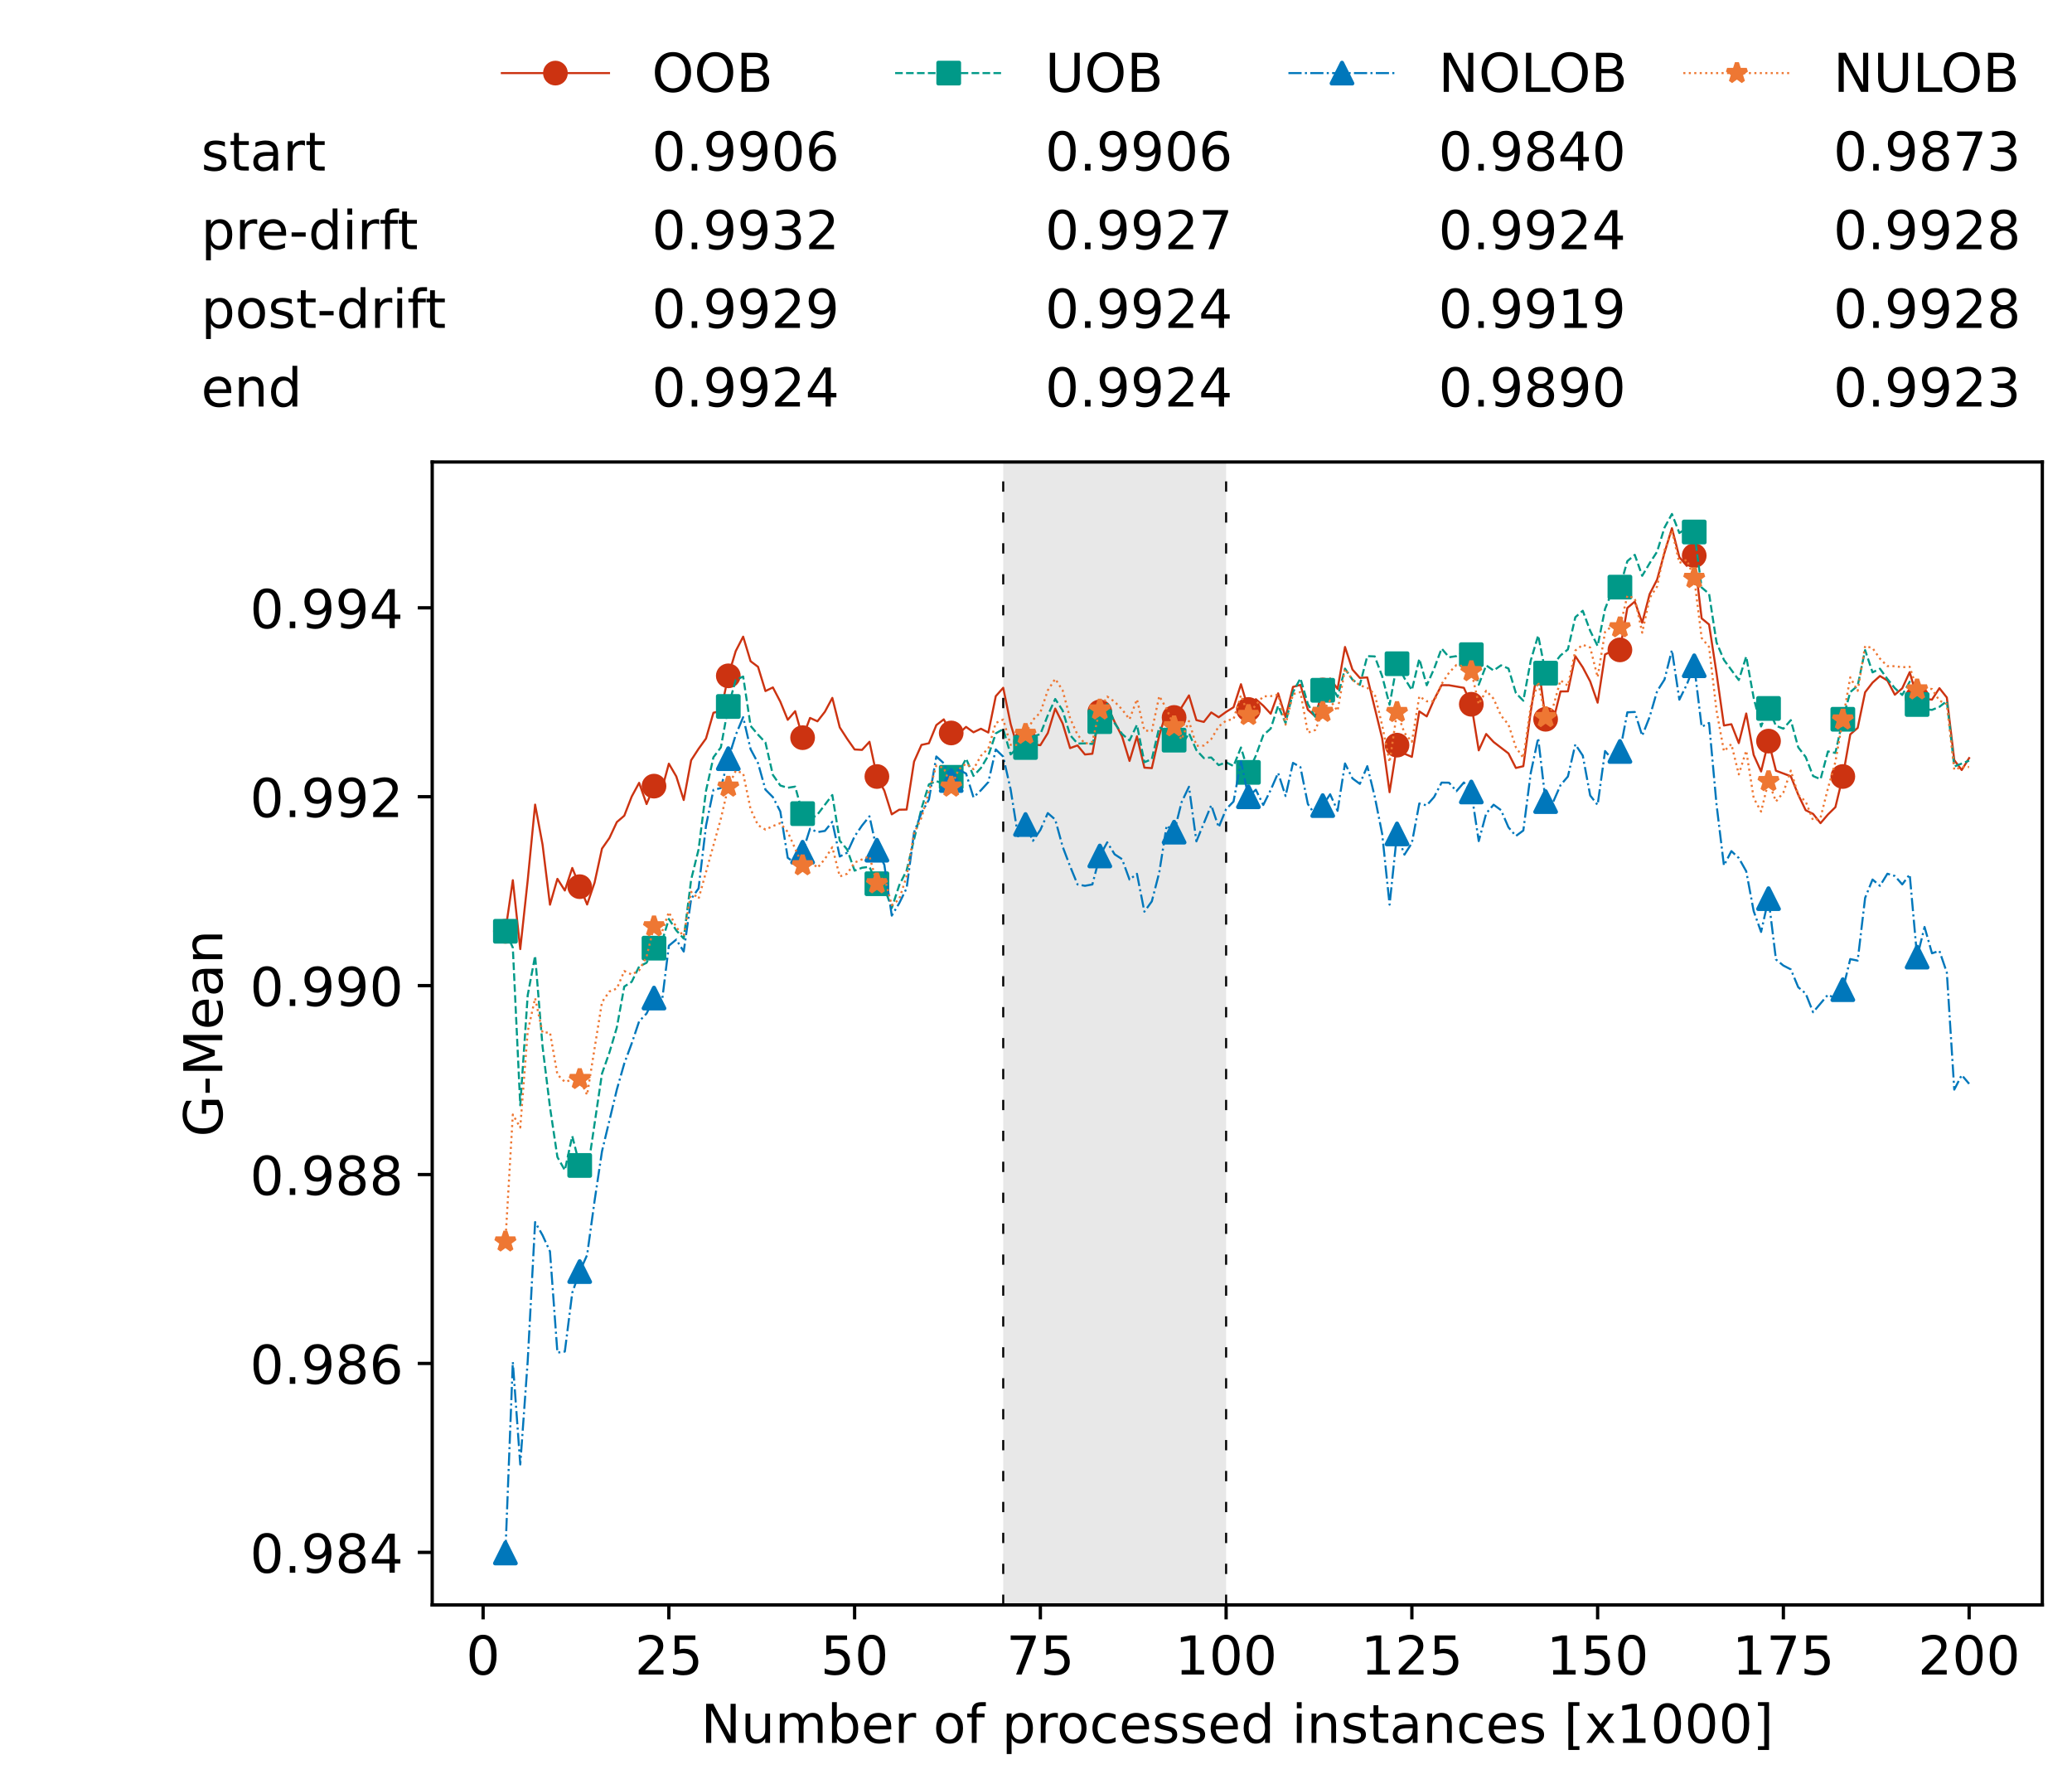 <?xml version="1.0" encoding="utf-8" standalone="no"?>
<!DOCTYPE svg PUBLIC "-//W3C//DTD SVG 1.1//EN"
  "http://www.w3.org/Graphics/SVG/1.1/DTD/svg11.dtd">
<!-- Created with matplotlib (https://matplotlib.org/) -->
<svg height="432.615pt" version="1.1" viewBox="0 0 502.65 432.615" width="502.65pt" xmlns="http://www.w3.org/2000/svg" xmlns:xlink="http://www.w3.org/1999/xlink">
 <defs>
  <style type="text/css">*{stroke-linecap:butt;stroke-linejoin:round;}</style>
 </defs>
 <g id="figure_1">
  <g id="patch_1">
   <path d="M 0 432.615 
L 502.65 432.615 
L 502.65 0 
L 0 0 
z
" style="fill:#ffffff;"/>
  </g>
  <g id="axes_1">
   <g id="patch_2">
    <path d="M 104.85 389.252 
L 495.45 389.252 
L 495.45 112.052 
L 104.85 112.052 
z
" style="fill:#ffffff;"/>
   </g>
   <g id="patch_3">
    <path clip-path="url(#p455292f907)" d="M 297.446 389.252 
L 297.446 112.052 
L 243.372 112.052 
L 243.372 389.252 
z
" style="fill:#d3d3d3;opacity:0.5;"/>
   </g>
   <g id="matplotlib.axis_1">
    <g id="xtick_1">
     <g id="line2d_1">
      <defs>
       <path d="M 0 0 
L 0 3.5 
" id="mf4b124d766" style="stroke:#000000;stroke-width:0.8;"/>
      </defs>
      <g>
       <use style="stroke:#000000;stroke-width:0.8;" x="117.197" xlink:href="#mf4b124d766" y="389.252"/>
      </g>
     </g>
     <g id="text_1">
      <!-- 0 -->
      <g transform="translate(113.061 406.13)scale(0.13 -0.13)">
       <defs>
        <path d="M 31.781 66.406 
Q 24.172 66.406 20.328 58.906 
Q 16.5 51.422 16.5 36.375 
Q 16.5 21.391 20.328 13.891 
Q 24.172 6.391 31.781 6.391 
Q 39.453 6.391 43.281 13.891 
Q 47.125 21.391 47.125 36.375 
Q 47.125 51.422 43.281 58.906 
Q 39.453 66.406 31.781 66.406 
z
M 31.781 74.219 
Q 44.047 74.219 50.516 64.516 
Q 56.984 54.828 56.984 36.375 
Q 56.984 17.969 50.516 8.266 
Q 44.047 -1.422 31.781 -1.422 
Q 19.531 -1.422 13.062 8.266 
Q 6.594 17.969 6.594 36.375 
Q 6.594 54.828 13.062 64.516 
Q 19.531 74.219 31.781 74.219 
z
" id="DejaVuSans-48"/>
       </defs>
       <use xlink:href="#DejaVuSans-48"/>
      </g>
     </g>
    </g>
    <g id="xtick_2">
     <g id="line2d_2">
      <g>
       <use style="stroke:#000000;stroke-width:0.8;" x="162.259" xlink:href="#mf4b124d766" y="389.252"/>
      </g>
     </g>
     <g id="text_2">
      <!-- 25 -->
      <g transform="translate(153.988 406.13)scale(0.13 -0.13)">
       <defs>
        <path d="M 19.188 8.297 
L 53.609 8.297 
L 53.609 0 
L 7.328 0 
L 7.328 8.297 
Q 12.938 14.109 22.625 23.891 
Q 32.328 33.688 34.812 36.531 
Q 39.547 41.844 41.422 45.531 
Q 43.312 49.219 43.312 52.781 
Q 43.312 58.594 39.234 62.25 
Q 35.156 65.922 28.609 65.922 
Q 23.969 65.922 18.812 64.312 
Q 13.672 62.703 7.812 59.422 
L 7.812 69.391 
Q 13.766 71.781 18.938 73 
Q 24.125 74.219 28.422 74.219 
Q 39.75 74.219 46.484 68.547 
Q 53.219 62.891 53.219 53.422 
Q 53.219 48.922 51.531 44.891 
Q 49.859 40.875 45.406 35.406 
Q 44.188 33.984 37.641 27.219 
Q 31.109 20.453 19.188 8.297 
z
" id="DejaVuSans-50"/>
        <path d="M 10.797 72.906 
L 49.516 72.906 
L 49.516 64.594 
L 19.828 64.594 
L 19.828 46.734 
Q 21.969 47.469 24.109 47.828 
Q 26.266 48.188 28.422 48.188 
Q 40.625 48.188 47.75 41.5 
Q 54.891 34.812 54.891 23.391 
Q 54.891 11.625 47.562 5.094 
Q 40.234 -1.422 26.906 -1.422 
Q 22.312 -1.422 17.547 -0.641 
Q 12.797 0.141 7.719 1.703 
L 7.719 11.625 
Q 12.109 9.234 16.797 8.062 
Q 21.484 6.891 26.703 6.891 
Q 35.156 6.891 40.078 11.328 
Q 45.016 15.766 45.016 23.391 
Q 45.016 31 40.078 35.438 
Q 35.156 39.891 26.703 39.891 
Q 22.75 39.891 18.812 39.016 
Q 14.891 38.141 10.797 36.281 
z
" id="DejaVuSans-53"/>
       </defs>
       <use xlink:href="#DejaVuSans-50"/>
       <use x="63.623" xlink:href="#DejaVuSans-53"/>
      </g>
     </g>
    </g>
    <g id="xtick_3">
     <g id="line2d_3">
      <g>
       <use style="stroke:#000000;stroke-width:0.8;" x="207.322" xlink:href="#mf4b124d766" y="389.252"/>
      </g>
     </g>
     <g id="text_3">
      <!-- 50 -->
      <g transform="translate(199.05 406.13)scale(0.13 -0.13)">
       <use xlink:href="#DejaVuSans-53"/>
       <use x="63.623" xlink:href="#DejaVuSans-48"/>
      </g>
     </g>
    </g>
    <g id="xtick_4">
     <g id="line2d_4">
      <g>
       <use style="stroke:#000000;stroke-width:0.8;" x="252.384" xlink:href="#mf4b124d766" y="389.252"/>
      </g>
     </g>
     <g id="text_4">
      <!-- 75 -->
      <g transform="translate(244.113 406.13)scale(0.13 -0.13)">
       <defs>
        <path d="M 8.203 72.906 
L 55.078 72.906 
L 55.078 68.703 
L 28.609 0 
L 18.312 0 
L 43.219 64.594 
L 8.203 64.594 
z
" id="DejaVuSans-55"/>
       </defs>
       <use xlink:href="#DejaVuSans-55"/>
       <use x="63.623" xlink:href="#DejaVuSans-53"/>
      </g>
     </g>
    </g>
    <g id="xtick_5">
     <g id="line2d_5">
      <g>
       <use style="stroke:#000000;stroke-width:0.8;" x="297.446" xlink:href="#mf4b124d766" y="389.252"/>
      </g>
     </g>
     <g id="text_5">
      <!-- 100 -->
      <g transform="translate(285.039 406.13)scale(0.13 -0.13)">
       <defs>
        <path d="M 12.406 8.297 
L 28.516 8.297 
L 28.516 63.922 
L 10.984 60.406 
L 10.984 69.391 
L 28.422 72.906 
L 38.281 72.906 
L 38.281 8.297 
L 54.391 8.297 
L 54.391 0 
L 12.406 0 
z
" id="DejaVuSans-49"/>
       </defs>
       <use xlink:href="#DejaVuSans-49"/>
       <use x="63.623" xlink:href="#DejaVuSans-48"/>
       <use x="127.246" xlink:href="#DejaVuSans-48"/>
      </g>
     </g>
    </g>
    <g id="xtick_6">
     <g id="line2d_6">
      <g>
       <use style="stroke:#000000;stroke-width:0.8;" x="342.509" xlink:href="#mf4b124d766" y="389.252"/>
      </g>
     </g>
     <g id="text_6">
      <!-- 125 -->
      <g transform="translate(330.102 406.13)scale(0.13 -0.13)">
       <use xlink:href="#DejaVuSans-49"/>
       <use x="63.623" xlink:href="#DejaVuSans-50"/>
       <use x="127.246" xlink:href="#DejaVuSans-53"/>
      </g>
     </g>
    </g>
    <g id="xtick_7">
     <g id="line2d_7">
      <g>
       <use style="stroke:#000000;stroke-width:0.8;" x="387.571" xlink:href="#mf4b124d766" y="389.252"/>
      </g>
     </g>
     <g id="text_7">
      <!-- 150 -->
      <g transform="translate(375.164 406.13)scale(0.13 -0.13)">
       <use xlink:href="#DejaVuSans-49"/>
       <use x="63.623" xlink:href="#DejaVuSans-53"/>
       <use x="127.246" xlink:href="#DejaVuSans-48"/>
      </g>
     </g>
    </g>
    <g id="xtick_8">
     <g id="line2d_8">
      <g>
       <use style="stroke:#000000;stroke-width:0.8;" x="432.633" xlink:href="#mf4b124d766" y="389.252"/>
      </g>
     </g>
     <g id="text_8">
      <!-- 175 -->
      <g transform="translate(420.226 406.13)scale(0.13 -0.13)">
       <use xlink:href="#DejaVuSans-49"/>
       <use x="63.623" xlink:href="#DejaVuSans-55"/>
       <use x="127.246" xlink:href="#DejaVuSans-53"/>
      </g>
     </g>
    </g>
    <g id="xtick_9">
     <g id="line2d_9">
      <g>
       <use style="stroke:#000000;stroke-width:0.8;" x="477.695" xlink:href="#mf4b124d766" y="389.252"/>
      </g>
     </g>
     <g id="text_9">
      <!-- 200 -->
      <g transform="translate(465.289 406.13)scale(0.13 -0.13)">
       <use xlink:href="#DejaVuSans-50"/>
       <use x="63.623" xlink:href="#DejaVuSans-48"/>
       <use x="127.246" xlink:href="#DejaVuSans-48"/>
      </g>
     </g>
    </g>
    <g id="text_10">
     <!-- Number of processed instances [x1000] -->
     <g transform="translate(170.025 422.711)scale(0.13 -0.13)">
      <defs>
       <path d="M 9.812 72.906 
L 23.094 72.906 
L 55.422 11.922 
L 55.422 72.906 
L 64.984 72.906 
L 64.984 0 
L 51.703 0 
L 19.391 60.984 
L 19.391 0 
L 9.812 0 
z
" id="DejaVuSans-78"/>
       <path d="M 8.5 21.578 
L 8.5 54.688 
L 17.484 54.688 
L 17.484 21.922 
Q 17.484 14.156 20.5 10.266 
Q 23.531 6.391 29.594 6.391 
Q 36.859 6.391 41.078 11.031 
Q 45.312 15.672 45.312 23.688 
L 45.312 54.688 
L 54.297 54.688 
L 54.297 0 
L 45.312 0 
L 45.312 8.406 
Q 42.047 3.422 37.719 1 
Q 33.406 -1.422 27.688 -1.422 
Q 18.266 -1.422 13.375 4.438 
Q 8.5 10.297 8.5 21.578 
z
M 31.109 56 
z
" id="DejaVuSans-117"/>
       <path d="M 52 44.188 
Q 55.375 50.25 60.062 53.125 
Q 64.75 56 71.094 56 
Q 79.641 56 84.281 50.016 
Q 88.922 44.047 88.922 33.016 
L 88.922 0 
L 79.891 0 
L 79.891 32.719 
Q 79.891 40.578 77.094 44.375 
Q 74.312 48.188 68.609 48.188 
Q 61.625 48.188 57.562 43.547 
Q 53.516 38.922 53.516 30.906 
L 53.516 0 
L 44.484 0 
L 44.484 32.719 
Q 44.484 40.625 41.703 44.406 
Q 38.922 48.188 33.109 48.188 
Q 26.219 48.188 22.156 43.531 
Q 18.109 38.875 18.109 30.906 
L 18.109 0 
L 9.078 0 
L 9.078 54.688 
L 18.109 54.688 
L 18.109 46.188 
Q 21.188 51.219 25.484 53.609 
Q 29.781 56 35.688 56 
Q 41.656 56 45.828 52.969 
Q 50 49.953 52 44.188 
z
" id="DejaVuSans-109"/>
       <path d="M 48.688 27.297 
Q 48.688 37.203 44.609 42.844 
Q 40.531 48.484 33.406 48.484 
Q 26.266 48.484 22.188 42.844 
Q 18.109 37.203 18.109 27.297 
Q 18.109 17.391 22.188 11.75 
Q 26.266 6.109 33.406 6.109 
Q 40.531 6.109 44.609 11.75 
Q 48.688 17.391 48.688 27.297 
z
M 18.109 46.391 
Q 20.953 51.266 25.266 53.625 
Q 29.594 56 35.594 56 
Q 45.562 56 51.781 48.094 
Q 58.016 40.188 58.016 27.297 
Q 58.016 14.406 51.781 6.484 
Q 45.562 -1.422 35.594 -1.422 
Q 29.594 -1.422 25.266 0.953 
Q 20.953 3.328 18.109 8.203 
L 18.109 0 
L 9.078 0 
L 9.078 75.984 
L 18.109 75.984 
z
" id="DejaVuSans-98"/>
       <path d="M 56.203 29.594 
L 56.203 25.203 
L 14.891 25.203 
Q 15.484 15.922 20.484 11.062 
Q 25.484 6.203 34.422 6.203 
Q 39.594 6.203 44.453 7.469 
Q 49.312 8.734 54.109 11.281 
L 54.109 2.781 
Q 49.266 0.734 44.188 -0.344 
Q 39.109 -1.422 33.891 -1.422 
Q 20.797 -1.422 13.156 6.188 
Q 5.516 13.812 5.516 26.812 
Q 5.516 40.234 12.766 48.109 
Q 20.016 56 32.328 56 
Q 43.359 56 49.781 48.891 
Q 56.203 41.797 56.203 29.594 
z
M 47.219 32.234 
Q 47.125 39.594 43.094 43.984 
Q 39.062 48.391 32.422 48.391 
Q 24.906 48.391 20.391 44.141 
Q 15.875 39.891 15.188 32.172 
z
" id="DejaVuSans-101"/>
       <path d="M 41.109 46.297 
Q 39.594 47.172 37.812 47.578 
Q 36.031 48 33.891 48 
Q 26.266 48 22.188 43.047 
Q 18.109 38.094 18.109 28.812 
L 18.109 0 
L 9.078 0 
L 9.078 54.688 
L 18.109 54.688 
L 18.109 46.188 
Q 20.953 51.172 25.484 53.578 
Q 30.031 56 36.531 56 
Q 37.453 56 38.578 55.875 
Q 39.703 55.766 41.062 55.516 
z
" id="DejaVuSans-114"/>
       <path id="DejaVuSans-32"/>
       <path d="M 30.609 48.391 
Q 23.391 48.391 19.188 42.75 
Q 14.984 37.109 14.984 27.297 
Q 14.984 17.484 19.156 11.844 
Q 23.344 6.203 30.609 6.203 
Q 37.797 6.203 41.984 11.859 
Q 46.188 17.531 46.188 27.297 
Q 46.188 37.016 41.984 42.703 
Q 37.797 48.391 30.609 48.391 
z
M 30.609 56 
Q 42.328 56 49.016 48.375 
Q 55.719 40.766 55.719 27.297 
Q 55.719 13.875 49.016 6.219 
Q 42.328 -1.422 30.609 -1.422 
Q 18.844 -1.422 12.172 6.219 
Q 5.516 13.875 5.516 27.297 
Q 5.516 40.766 12.172 48.375 
Q 18.844 56 30.609 56 
z
" id="DejaVuSans-111"/>
       <path d="M 37.109 75.984 
L 37.109 68.5 
L 28.516 68.5 
Q 23.688 68.5 21.797 66.547 
Q 19.922 64.594 19.922 59.516 
L 19.922 54.688 
L 34.719 54.688 
L 34.719 47.703 
L 19.922 47.703 
L 19.922 0 
L 10.891 0 
L 10.891 47.703 
L 2.297 47.703 
L 2.297 54.688 
L 10.891 54.688 
L 10.891 58.5 
Q 10.891 67.625 15.141 71.797 
Q 19.391 75.984 28.609 75.984 
z
" id="DejaVuSans-102"/>
       <path d="M 18.109 8.203 
L 18.109 -20.797 
L 9.078 -20.797 
L 9.078 54.688 
L 18.109 54.688 
L 18.109 46.391 
Q 20.953 51.266 25.266 53.625 
Q 29.594 56 35.594 56 
Q 45.562 56 51.781 48.094 
Q 58.016 40.188 58.016 27.297 
Q 58.016 14.406 51.781 6.484 
Q 45.562 -1.422 35.594 -1.422 
Q 29.594 -1.422 25.266 0.953 
Q 20.953 3.328 18.109 8.203 
z
M 48.688 27.297 
Q 48.688 37.203 44.609 42.844 
Q 40.531 48.484 33.406 48.484 
Q 26.266 48.484 22.188 42.844 
Q 18.109 37.203 18.109 27.297 
Q 18.109 17.391 22.188 11.75 
Q 26.266 6.109 33.406 6.109 
Q 40.531 6.109 44.609 11.75 
Q 48.688 17.391 48.688 27.297 
z
" id="DejaVuSans-112"/>
       <path d="M 48.781 52.594 
L 48.781 44.188 
Q 44.969 46.297 41.141 47.344 
Q 37.312 48.391 33.406 48.391 
Q 24.656 48.391 19.812 42.844 
Q 14.984 37.312 14.984 27.297 
Q 14.984 17.281 19.812 11.734 
Q 24.656 6.203 33.406 6.203 
Q 37.312 6.203 41.141 7.25 
Q 44.969 8.297 48.781 10.406 
L 48.781 2.094 
Q 45.016 0.344 40.984 -0.531 
Q 36.969 -1.422 32.422 -1.422 
Q 20.062 -1.422 12.781 6.344 
Q 5.516 14.109 5.516 27.297 
Q 5.516 40.672 12.859 48.328 
Q 20.219 56 33.016 56 
Q 37.156 56 41.109 55.141 
Q 45.062 54.297 48.781 52.594 
z
" id="DejaVuSans-99"/>
       <path d="M 44.281 53.078 
L 44.281 44.578 
Q 40.484 46.531 36.375 47.5 
Q 32.281 48.484 27.875 48.484 
Q 21.188 48.484 17.844 46.438 
Q 14.5 44.391 14.5 40.281 
Q 14.5 37.156 16.891 35.375 
Q 19.281 33.594 26.516 31.984 
L 29.594 31.297 
Q 39.156 29.25 43.188 25.516 
Q 47.219 21.781 47.219 15.094 
Q 47.219 7.469 41.188 3.016 
Q 35.156 -1.422 24.609 -1.422 
Q 20.219 -1.422 15.453 -0.562 
Q 10.688 0.297 5.422 2 
L 5.422 11.281 
Q 10.406 8.688 15.234 7.391 
Q 20.062 6.109 24.812 6.109 
Q 31.156 6.109 34.562 8.281 
Q 37.984 10.453 37.984 14.406 
Q 37.984 18.062 35.516 20.016 
Q 33.062 21.969 24.703 23.781 
L 21.578 24.516 
Q 13.234 26.266 9.516 29.906 
Q 5.812 33.547 5.812 39.891 
Q 5.812 47.609 11.281 51.797 
Q 16.75 56 26.812 56 
Q 31.781 56 36.172 55.266 
Q 40.578 54.547 44.281 53.078 
z
" id="DejaVuSans-115"/>
       <path d="M 45.406 46.391 
L 45.406 75.984 
L 54.391 75.984 
L 54.391 0 
L 45.406 0 
L 45.406 8.203 
Q 42.578 3.328 38.25 0.953 
Q 33.938 -1.422 27.875 -1.422 
Q 17.969 -1.422 11.734 6.484 
Q 5.516 14.406 5.516 27.297 
Q 5.516 40.188 11.734 48.094 
Q 17.969 56 27.875 56 
Q 33.938 56 38.25 53.625 
Q 42.578 51.266 45.406 46.391 
z
M 14.797 27.297 
Q 14.797 17.391 18.875 11.75 
Q 22.953 6.109 30.078 6.109 
Q 37.203 6.109 41.297 11.75 
Q 45.406 17.391 45.406 27.297 
Q 45.406 37.203 41.297 42.844 
Q 37.203 48.484 30.078 48.484 
Q 22.953 48.484 18.875 42.844 
Q 14.797 37.203 14.797 27.297 
z
" id="DejaVuSans-100"/>
       <path d="M 9.422 54.688 
L 18.406 54.688 
L 18.406 0 
L 9.422 0 
z
M 9.422 75.984 
L 18.406 75.984 
L 18.406 64.594 
L 9.422 64.594 
z
" id="DejaVuSans-105"/>
       <path d="M 54.891 33.016 
L 54.891 0 
L 45.906 0 
L 45.906 32.719 
Q 45.906 40.484 42.875 44.328 
Q 39.844 48.188 33.797 48.188 
Q 26.516 48.188 22.312 43.547 
Q 18.109 38.922 18.109 30.906 
L 18.109 0 
L 9.078 0 
L 9.078 54.688 
L 18.109 54.688 
L 18.109 46.188 
Q 21.344 51.125 25.703 53.562 
Q 30.078 56 35.797 56 
Q 45.219 56 50.047 50.172 
Q 54.891 44.344 54.891 33.016 
z
" id="DejaVuSans-110"/>
       <path d="M 18.312 70.219 
L 18.312 54.688 
L 36.812 54.688 
L 36.812 47.703 
L 18.312 47.703 
L 18.312 18.016 
Q 18.312 11.328 20.141 9.422 
Q 21.969 7.516 27.594 7.516 
L 36.812 7.516 
L 36.812 0 
L 27.594 0 
Q 17.188 0 13.234 3.875 
Q 9.281 7.766 9.281 18.016 
L 9.281 47.703 
L 2.688 47.703 
L 2.688 54.688 
L 9.281 54.688 
L 9.281 70.219 
z
" id="DejaVuSans-116"/>
       <path d="M 34.281 27.484 
Q 23.391 27.484 19.188 25 
Q 14.984 22.516 14.984 16.5 
Q 14.984 11.719 18.141 8.906 
Q 21.297 6.109 26.703 6.109 
Q 34.188 6.109 38.703 11.406 
Q 43.219 16.703 43.219 25.484 
L 43.219 27.484 
z
M 52.203 31.203 
L 52.203 0 
L 43.219 0 
L 43.219 8.297 
Q 40.141 3.328 35.547 0.953 
Q 30.953 -1.422 24.312 -1.422 
Q 15.922 -1.422 10.953 3.297 
Q 6 8.016 6 15.922 
Q 6 25.141 12.172 29.828 
Q 18.359 34.516 30.609 34.516 
L 43.219 34.516 
L 43.219 35.406 
Q 43.219 41.609 39.141 45 
Q 35.062 48.391 27.688 48.391 
Q 23 48.391 18.547 47.266 
Q 14.109 46.141 10.016 43.891 
L 10.016 52.203 
Q 14.938 54.109 19.578 55.047 
Q 24.219 56 28.609 56 
Q 40.484 56 46.344 49.844 
Q 52.203 43.703 52.203 31.203 
z
" id="DejaVuSans-97"/>
       <path d="M 8.594 75.984 
L 29.297 75.984 
L 29.297 69 
L 17.578 69 
L 17.578 -6.203 
L 29.297 -6.203 
L 29.297 -13.188 
L 8.594 -13.188 
z
" id="DejaVuSans-91"/>
       <path d="M 54.891 54.688 
L 35.109 28.078 
L 55.906 0 
L 45.312 0 
L 29.391 21.484 
L 13.484 0 
L 2.875 0 
L 24.125 28.609 
L 4.688 54.688 
L 15.281 54.688 
L 29.781 35.203 
L 44.281 54.688 
z
" id="DejaVuSans-120"/>
       <path d="M 30.422 75.984 
L 30.422 -13.188 
L 9.719 -13.188 
L 9.719 -6.203 
L 21.391 -6.203 
L 21.391 69 
L 9.719 69 
L 9.719 75.984 
z
" id="DejaVuSans-93"/>
      </defs>
      <use xlink:href="#DejaVuSans-78"/>
      <use x="74.805" xlink:href="#DejaVuSans-117"/>
      <use x="138.184" xlink:href="#DejaVuSans-109"/>
      <use x="235.596" xlink:href="#DejaVuSans-98"/>
      <use x="299.072" xlink:href="#DejaVuSans-101"/>
      <use x="360.596" xlink:href="#DejaVuSans-114"/>
      <use x="401.709" xlink:href="#DejaVuSans-32"/>
      <use x="433.496" xlink:href="#DejaVuSans-111"/>
      <use x="494.678" xlink:href="#DejaVuSans-102"/>
      <use x="529.883" xlink:href="#DejaVuSans-32"/>
      <use x="561.67" xlink:href="#DejaVuSans-112"/>
      <use x="625.146" xlink:href="#DejaVuSans-114"/>
      <use x="664.01" xlink:href="#DejaVuSans-111"/>
      <use x="725.191" xlink:href="#DejaVuSans-99"/>
      <use x="780.172" xlink:href="#DejaVuSans-101"/>
      <use x="841.695" xlink:href="#DejaVuSans-115"/>
      <use x="893.795" xlink:href="#DejaVuSans-115"/>
      <use x="945.895" xlink:href="#DejaVuSans-101"/>
      <use x="1007.418" xlink:href="#DejaVuSans-100"/>
      <use x="1070.895" xlink:href="#DejaVuSans-32"/>
      <use x="1102.682" xlink:href="#DejaVuSans-105"/>
      <use x="1130.465" xlink:href="#DejaVuSans-110"/>
      <use x="1193.844" xlink:href="#DejaVuSans-115"/>
      <use x="1245.943" xlink:href="#DejaVuSans-116"/>
      <use x="1285.152" xlink:href="#DejaVuSans-97"/>
      <use x="1346.432" xlink:href="#DejaVuSans-110"/>
      <use x="1409.811" xlink:href="#DejaVuSans-99"/>
      <use x="1464.791" xlink:href="#DejaVuSans-101"/>
      <use x="1526.314" xlink:href="#DejaVuSans-115"/>
      <use x="1578.414" xlink:href="#DejaVuSans-32"/>
      <use x="1610.201" xlink:href="#DejaVuSans-91"/>
      <use x="1649.215" xlink:href="#DejaVuSans-120"/>
      <use x="1708.395" xlink:href="#DejaVuSans-49"/>
      <use x="1772.018" xlink:href="#DejaVuSans-48"/>
      <use x="1835.641" xlink:href="#DejaVuSans-48"/>
      <use x="1899.264" xlink:href="#DejaVuSans-48"/>
      <use x="1962.887" xlink:href="#DejaVuSans-93"/>
     </g>
    </g>
   </g>
   <g id="matplotlib.axis_2">
    <g id="ytick_1">
     <g id="line2d_10">
      <defs>
       <path d="M 0 0 
L -3.5 0 
" id="m7af945d1af" style="stroke:#000000;stroke-width:0.8;"/>
      </defs>
      <g>
       <use style="stroke:#000000;stroke-width:0.8;" x="104.85" xlink:href="#m7af945d1af" y="376.503"/>
      </g>
     </g>
     <g id="text_11">
      <!-- 0.984 -->
      <g transform="translate(60.633 381.442)scale(0.13 -0.13)">
       <defs>
        <path d="M 10.688 12.406 
L 21 12.406 
L 21 0 
L 10.688 0 
z
" id="DejaVuSans-46"/>
        <path d="M 10.984 1.516 
L 10.984 10.5 
Q 14.703 8.734 18.5 7.812 
Q 22.312 6.891 25.984 6.891 
Q 35.75 6.891 40.891 13.453 
Q 46.047 20.016 46.781 33.406 
Q 43.953 29.203 39.594 26.953 
Q 35.25 24.703 29.984 24.703 
Q 19.047 24.703 12.672 31.312 
Q 6.297 37.938 6.297 49.422 
Q 6.297 60.641 12.938 67.422 
Q 19.578 74.219 30.609 74.219 
Q 43.266 74.219 49.922 64.516 
Q 56.594 54.828 56.594 36.375 
Q 56.594 19.141 48.406 8.859 
Q 40.234 -1.422 26.422 -1.422 
Q 22.703 -1.422 18.891 -0.688 
Q 15.094 0.047 10.984 1.516 
z
M 30.609 32.422 
Q 37.25 32.422 41.125 36.953 
Q 45.016 41.5 45.016 49.422 
Q 45.016 57.281 41.125 61.844 
Q 37.25 66.406 30.609 66.406 
Q 23.969 66.406 20.094 61.844 
Q 16.219 57.281 16.219 49.422 
Q 16.219 41.5 20.094 36.953 
Q 23.969 32.422 30.609 32.422 
z
" id="DejaVuSans-57"/>
        <path d="M 31.781 34.625 
Q 24.75 34.625 20.719 30.859 
Q 16.703 27.094 16.703 20.516 
Q 16.703 13.922 20.719 10.156 
Q 24.75 6.391 31.781 6.391 
Q 38.812 6.391 42.859 10.172 
Q 46.922 13.969 46.922 20.516 
Q 46.922 27.094 42.891 30.859 
Q 38.875 34.625 31.781 34.625 
z
M 21.922 38.812 
Q 15.578 40.375 12.031 44.719 
Q 8.5 49.078 8.5 55.328 
Q 8.5 64.062 14.719 69.141 
Q 20.953 74.219 31.781 74.219 
Q 42.672 74.219 48.875 69.141 
Q 55.078 64.062 55.078 55.328 
Q 55.078 49.078 51.531 44.719 
Q 48 40.375 41.703 38.812 
Q 48.828 37.156 52.797 32.312 
Q 56.781 27.484 56.781 20.516 
Q 56.781 9.906 50.312 4.234 
Q 43.844 -1.422 31.781 -1.422 
Q 19.734 -1.422 13.25 4.234 
Q 6.781 9.906 6.781 20.516 
Q 6.781 27.484 10.781 32.312 
Q 14.797 37.156 21.922 38.812 
z
M 18.312 54.391 
Q 18.312 48.734 21.844 45.562 
Q 25.391 42.391 31.781 42.391 
Q 38.141 42.391 41.719 45.562 
Q 45.312 48.734 45.312 54.391 
Q 45.312 60.062 41.719 63.234 
Q 38.141 66.406 31.781 66.406 
Q 25.391 66.406 21.844 63.234 
Q 18.312 60.062 18.312 54.391 
z
" id="DejaVuSans-56"/>
        <path d="M 37.797 64.312 
L 12.891 25.391 
L 37.797 25.391 
z
M 35.203 72.906 
L 47.609 72.906 
L 47.609 25.391 
L 58.016 25.391 
L 58.016 17.188 
L 47.609 17.188 
L 47.609 0 
L 37.797 0 
L 37.797 17.188 
L 4.891 17.188 
L 4.891 26.703 
z
" id="DejaVuSans-52"/>
       </defs>
       <use xlink:href="#DejaVuSans-48"/>
       <use x="63.623" xlink:href="#DejaVuSans-46"/>
       <use x="95.41" xlink:href="#DejaVuSans-57"/>
       <use x="159.033" xlink:href="#DejaVuSans-56"/>
       <use x="222.656" xlink:href="#DejaVuSans-52"/>
      </g>
     </g>
    </g>
    <g id="ytick_2">
     <g id="line2d_11">
      <g>
       <use style="stroke:#000000;stroke-width:0.8;" x="104.85" xlink:href="#m7af945d1af" y="330.685"/>
      </g>
     </g>
     <g id="text_12">
      <!-- 0.986 -->
      <g transform="translate(60.633 335.624)scale(0.13 -0.13)">
       <defs>
        <path d="M 33.016 40.375 
Q 26.375 40.375 22.484 35.828 
Q 18.609 31.297 18.609 23.391 
Q 18.609 15.531 22.484 10.953 
Q 26.375 6.391 33.016 6.391 
Q 39.656 6.391 43.531 10.953 
Q 47.406 15.531 47.406 23.391 
Q 47.406 31.297 43.531 35.828 
Q 39.656 40.375 33.016 40.375 
z
M 52.594 71.297 
L 52.594 62.312 
Q 48.875 64.062 45.094 64.984 
Q 41.312 65.922 37.594 65.922 
Q 27.828 65.922 22.672 59.328 
Q 17.531 52.734 16.797 39.406 
Q 19.672 43.656 24.016 45.922 
Q 28.375 48.188 33.594 48.188 
Q 44.578 48.188 50.953 41.516 
Q 57.328 34.859 57.328 23.391 
Q 57.328 12.156 50.688 5.359 
Q 44.047 -1.422 33.016 -1.422 
Q 20.359 -1.422 13.672 8.266 
Q 6.984 17.969 6.984 36.375 
Q 6.984 53.656 15.188 63.938 
Q 23.391 74.219 37.203 74.219 
Q 40.922 74.219 44.703 73.484 
Q 48.484 72.75 52.594 71.297 
z
" id="DejaVuSans-54"/>
       </defs>
       <use xlink:href="#DejaVuSans-48"/>
       <use x="63.623" xlink:href="#DejaVuSans-46"/>
       <use x="95.41" xlink:href="#DejaVuSans-57"/>
       <use x="159.033" xlink:href="#DejaVuSans-56"/>
       <use x="222.656" xlink:href="#DejaVuSans-54"/>
      </g>
     </g>
    </g>
    <g id="ytick_3">
     <g id="line2d_12">
      <g>
       <use style="stroke:#000000;stroke-width:0.8;" x="104.85" xlink:href="#m7af945d1af" y="284.867"/>
      </g>
     </g>
     <g id="text_13">
      <!-- 0.988 -->
      <g transform="translate(60.633 289.806)scale(0.13 -0.13)">
       <use xlink:href="#DejaVuSans-48"/>
       <use x="63.623" xlink:href="#DejaVuSans-46"/>
       <use x="95.41" xlink:href="#DejaVuSans-57"/>
       <use x="159.033" xlink:href="#DejaVuSans-56"/>
       <use x="222.656" xlink:href="#DejaVuSans-56"/>
      </g>
     </g>
    </g>
    <g id="ytick_4">
     <g id="line2d_13">
      <g>
       <use style="stroke:#000000;stroke-width:0.8;" x="104.85" xlink:href="#m7af945d1af" y="239.049"/>
      </g>
     </g>
     <g id="text_14">
      <!-- 0.990 -->
      <g transform="translate(60.633 243.988)scale(0.13 -0.13)">
       <use xlink:href="#DejaVuSans-48"/>
       <use x="63.623" xlink:href="#DejaVuSans-46"/>
       <use x="95.41" xlink:href="#DejaVuSans-57"/>
       <use x="159.033" xlink:href="#DejaVuSans-57"/>
       <use x="222.656" xlink:href="#DejaVuSans-48"/>
      </g>
     </g>
    </g>
    <g id="ytick_5">
     <g id="line2d_14">
      <g>
       <use style="stroke:#000000;stroke-width:0.8;" x="104.85" xlink:href="#m7af945d1af" y="193.231"/>
      </g>
     </g>
     <g id="text_15">
      <!-- 0.992 -->
      <g transform="translate(60.633 198.17)scale(0.13 -0.13)">
       <use xlink:href="#DejaVuSans-48"/>
       <use x="63.623" xlink:href="#DejaVuSans-46"/>
       <use x="95.41" xlink:href="#DejaVuSans-57"/>
       <use x="159.033" xlink:href="#DejaVuSans-57"/>
       <use x="222.656" xlink:href="#DejaVuSans-50"/>
      </g>
     </g>
    </g>
    <g id="ytick_6">
     <g id="line2d_15">
      <g>
       <use style="stroke:#000000;stroke-width:0.8;" x="104.85" xlink:href="#m7af945d1af" y="147.413"/>
      </g>
     </g>
     <g id="text_16">
      <!-- 0.994 -->
      <g transform="translate(60.633 152.352)scale(0.13 -0.13)">
       <use xlink:href="#DejaVuSans-48"/>
       <use x="63.623" xlink:href="#DejaVuSans-46"/>
       <use x="95.41" xlink:href="#DejaVuSans-57"/>
       <use x="159.033" xlink:href="#DejaVuSans-57"/>
       <use x="222.656" xlink:href="#DejaVuSans-52"/>
      </g>
     </g>
    </g>
    <g id="text_17">
     <!-- G-Mean -->
     <g transform="translate(53.93 275.744)rotate(-90)scale(0.13 -0.13)">
      <defs>
       <path d="M 59.516 10.406 
L 59.516 29.984 
L 43.406 29.984 
L 43.406 38.094 
L 69.281 38.094 
L 69.281 6.781 
Q 63.578 2.734 56.688 0.656 
Q 49.812 -1.422 42 -1.422 
Q 24.906 -1.422 15.25 8.562 
Q 5.609 18.562 5.609 36.375 
Q 5.609 54.25 15.25 64.234 
Q 24.906 74.219 42 74.219 
Q 49.125 74.219 55.547 72.453 
Q 61.969 70.703 67.391 67.281 
L 67.391 56.781 
Q 61.922 61.422 55.766 63.766 
Q 49.609 66.109 42.828 66.109 
Q 29.438 66.109 22.719 58.641 
Q 16.016 51.172 16.016 36.375 
Q 16.016 21.625 22.719 14.156 
Q 29.438 6.688 42.828 6.688 
Q 48.047 6.688 52.141 7.594 
Q 56.25 8.5 59.516 10.406 
z
" id="DejaVuSans-71"/>
       <path d="M 4.891 31.391 
L 31.203 31.391 
L 31.203 23.391 
L 4.891 23.391 
z
" id="DejaVuSans-45"/>
       <path d="M 9.812 72.906 
L 24.516 72.906 
L 43.109 23.297 
L 61.812 72.906 
L 76.516 72.906 
L 76.516 0 
L 66.891 0 
L 66.891 64.016 
L 48.094 14.016 
L 38.188 14.016 
L 19.391 64.016 
L 19.391 0 
L 9.812 0 
z
" id="DejaVuSans-77"/>
      </defs>
      <use xlink:href="#DejaVuSans-71"/>
      <use x="77.49" xlink:href="#DejaVuSans-45"/>
      <use x="113.574" xlink:href="#DejaVuSans-77"/>
      <use x="199.854" xlink:href="#DejaVuSans-101"/>
      <use x="261.377" xlink:href="#DejaVuSans-97"/>
      <use x="322.656" xlink:href="#DejaVuSans-110"/>
     </g>
    </g>
   </g>
   <g id="line2d_16"/>
   <g id="line2d_17"/>
   <g id="line2d_18"/>
   <g id="line2d_19"/>
   <g id="line2d_20"/>
   <g id="line2d_21">
    <path clip-path="url(#p455292f907)" d="M 122.605 225.865 
L 124.407 213.475 
L 126.21 230.19 
L 128.012 213.551 
L 129.815 195.14 
L 131.617 204.836 
L 133.419 219.417 
L 135.222 213.151 
L 137.024 215.981 
L 138.827 210.508 
L 142.432 219.373 
L 144.234 214.09 
L 146.037 205.819 
L 147.839 203.246 
L 149.642 199.382 
L 151.444 197.835 
L 153.247 193.188 
L 155.049 189.861 
L 156.852 195.014 
L 158.654 190.664 
L 160.457 191.901 
L 162.259 185.218 
L 164.062 188.309 
L 165.864 194.031 
L 167.667 184.386 
L 169.469 181.611 
L 171.272 179.112 
L 173.074 172.858 
L 174.877 172.452 
L 176.679 163.913 
L 178.482 157.91 
L 180.284 154.411 
L 182.087 160.368 
L 183.889 161.725 
L 185.692 167.609 
L 187.494 166.726 
L 189.297 170.177 
L 191.099 174.582 
L 192.902 172.484 
L 194.704 178.911 
L 196.507 174.123 
L 198.309 174.943 
L 200.112 172.623 
L 201.914 169.262 
L 203.717 176.414 
L 205.519 179.201 
L 207.322 181.771 
L 209.124 181.875 
L 210.927 179.906 
L 212.729 188.328 
L 214.532 191.769 
L 216.334 197.505 
L 218.137 196.378 
L 219.939 196.346 
L 221.742 184.722 
L 223.544 180.663 
L 225.347 180.267 
L 227.149 175.861 
L 228.952 174.472 
L 230.754 177.768 
L 232.557 177.949 
L 234.359 176.292 
L 236.162 177.604 
L 237.964 176.741 
L 239.767 177.668 
L 241.569 168.844 
L 243.372 166.81 
L 245.174 175.599 
L 246.976 181.734 
L 248.779 179.905 
L 250.581 180.542 
L 252.384 180.736 
L 254.186 177.809 
L 255.989 171.853 
L 257.791 175.484 
L 259.594 181.442 
L 261.396 180.793 
L 263.199 182.99 
L 265.001 182.81 
L 266.804 172.66 
L 268.606 171.153 
L 270.409 175.13 
L 272.211 178.637 
L 274.014 184.557 
L 275.816 178.584 
L 277.619 186.182 
L 279.421 186.302 
L 281.224 178.39 
L 283.026 172.396 
L 284.829 174.009 
L 286.631 171.574 
L 288.434 168.658 
L 290.236 174.65 
L 292.039 175.096 
L 293.841 172.791 
L 295.644 173.962 
L 297.446 172.656 
L 299.249 171.537 
L 301.051 165.944 
L 302.854 172.068 
L 304.656 169.575 
L 306.459 171.152 
L 308.261 173.108 
L 310.064 168.156 
L 311.866 173.937 
L 313.669 166.599 
L 315.471 166.105 
L 317.274 172.126 
L 319.076 173.76 
L 320.879 167.347 
L 322.681 164.562 
L 324.484 167.091 
L 326.286 156.91 
L 328.089 162.379 
L 329.891 164.412 
L 331.694 164.3 
L 335.299 179.063 
L 337.101 192.14 
L 338.904 180.72 
L 340.706 182.807 
L 342.509 183.566 
L 344.311 172.535 
L 346.114 173.747 
L 347.916 169.64 
L 349.719 166.166 
L 351.521 166.193 
L 355.126 166.82 
L 356.928 170.809 
L 358.731 181.988 
L 360.533 178.017 
L 362.336 179.958 
L 365.941 182.727 
L 367.743 186.256 
L 369.546 185.828 
L 371.348 172.6 
L 373.151 161.089 
L 374.953 174.446 
L 376.756 174.963 
L 378.558 167.701 
L 380.361 167.678 
L 382.163 159.144 
L 383.966 161.85 
L 385.768 165.268 
L 387.571 170.42 
L 389.373 158.717 
L 391.176 157.878 
L 392.978 157.622 
L 394.781 147.439 
L 396.583 145.91 
L 398.386 151.033 
L 400.188 144.089 
L 401.991 140.592 
L 403.793 134.069 
L 405.596 128.107 
L 407.398 135.133 
L 409.201 137.246 
L 411.003 134.755 
L 412.806 149.98 
L 414.608 151.462 
L 416.411 163.25 
L 418.213 175.956 
L 420.016 175.649 
L 421.818 180.231 
L 423.621 173.045 
L 425.423 183.092 
L 427.226 187.108 
L 429.028 179.742 
L 430.831 186.918 
L 434.436 188.281 
L 436.238 192.741 
L 438.041 196.506 
L 439.843 197.396 
L 441.646 199.644 
L 443.448 197.537 
L 445.251 195.765 
L 447.053 188.327 
L 448.856 178.114 
L 450.658 176.542 
L 452.461 167.9 
L 454.263 165.559 
L 456.066 163.952 
L 457.868 165.053 
L 459.671 168.488 
L 461.473 166.932 
L 463.276 163.019 
L 465.078 169.252 
L 468.683 169.685 
L 470.485 166.905 
L 472.288 169.176 
L 474.09 184.354 
L 475.893 186.757 
L 477.695 183.86 
L 477.695 183.86 
" style="fill:none;stroke:#cc3311;stroke-linecap:square;stroke-width:0.5;"/>
    <defs>
     <path d="M 0 2.5 
C 0.663 2.5 1.299 2.237 1.768 1.768 
C 2.237 1.299 2.5 0.663 2.5 0 
C 2.5 -0.663 2.237 -1.299 1.768 -1.768 
C 1.299 -2.237 0.663 -2.5 0 -2.5 
C -0.663 -2.5 -1.299 -2.237 -1.768 -1.768 
C -2.237 -1.299 -2.5 -0.663 -2.5 0 
C -2.5 0.663 -2.237 1.299 -1.768 1.768 
C -1.299 2.237 -0.663 2.5 0 2.5 
z
" id="m5b6d0f57e4" style="stroke:#cc3311;"/>
    </defs>
    <g clip-path="url(#p455292f907)">
     <use style="fill:#cc3311;stroke:#cc3311;" x="122.605" xlink:href="#m5b6d0f57e4" y="225.865"/>
     <use style="fill:#cc3311;stroke:#cc3311;" x="140.629" xlink:href="#m5b6d0f57e4" y="215.046"/>
     <use style="fill:#cc3311;stroke:#cc3311;" x="158.654" xlink:href="#m5b6d0f57e4" y="190.664"/>
     <use style="fill:#cc3311;stroke:#cc3311;" x="176.679" xlink:href="#m5b6d0f57e4" y="163.913"/>
     <use style="fill:#cc3311;stroke:#cc3311;" x="194.704" xlink:href="#m5b6d0f57e4" y="178.911"/>
     <use style="fill:#cc3311;stroke:#cc3311;" x="212.729" xlink:href="#m5b6d0f57e4" y="188.328"/>
     <use style="fill:#cc3311;stroke:#cc3311;" x="230.754" xlink:href="#m5b6d0f57e4" y="177.768"/>
     <use style="fill:#cc3311;stroke:#cc3311;" x="248.779" xlink:href="#m5b6d0f57e4" y="179.905"/>
     <use style="fill:#cc3311;stroke:#cc3311;" x="266.804" xlink:href="#m5b6d0f57e4" y="172.66"/>
     <use style="fill:#cc3311;stroke:#cc3311;" x="284.829" xlink:href="#m5b6d0f57e4" y="174.009"/>
     <use style="fill:#cc3311;stroke:#cc3311;" x="302.854" xlink:href="#m5b6d0f57e4" y="172.068"/>
     <use style="fill:#cc3311;stroke:#cc3311;" x="320.879" xlink:href="#m5b6d0f57e4" y="167.347"/>
     <use style="fill:#cc3311;stroke:#cc3311;" x="338.904" xlink:href="#m5b6d0f57e4" y="180.72"/>
     <use style="fill:#cc3311;stroke:#cc3311;" x="356.928" xlink:href="#m5b6d0f57e4" y="170.809"/>
     <use style="fill:#cc3311;stroke:#cc3311;" x="374.953" xlink:href="#m5b6d0f57e4" y="174.446"/>
     <use style="fill:#cc3311;stroke:#cc3311;" x="392.978" xlink:href="#m5b6d0f57e4" y="157.622"/>
     <use style="fill:#cc3311;stroke:#cc3311;" x="411.003" xlink:href="#m5b6d0f57e4" y="134.755"/>
     <use style="fill:#cc3311;stroke:#cc3311;" x="429.028" xlink:href="#m5b6d0f57e4" y="179.742"/>
     <use style="fill:#cc3311;stroke:#cc3311;" x="447.053" xlink:href="#m5b6d0f57e4" y="188.327"/>
     <use style="fill:#cc3311;stroke:#cc3311;" x="465.078" xlink:href="#m5b6d0f57e4" y="169.252"/>
    </g>
   </g>
   <g id="line2d_22"/>
   <g id="line2d_23"/>
   <g id="line2d_24"/>
   <g id="line2d_25"/>
   <g id="line2d_26">
    <path clip-path="url(#p455292f907)" d="M 122.605 225.865 
L 124.407 229.83 
L 126.21 268.074 
L 128.012 241.405 
L 129.815 231.798 
L 131.617 253.799 
L 133.419 268.519 
L 135.222 280.625 
L 137.024 283.818 
L 138.827 275.544 
L 140.629 282.664 
L 142.432 284.754 
L 146.037 260.378 
L 147.839 255.271 
L 149.642 249.186 
L 151.444 239.276 
L 153.247 238.119 
L 155.049 234.415 
L 156.852 233.508 
L 158.654 229.956 
L 160.457 228.812 
L 162.259 222.877 
L 164.062 225.651 
L 165.864 227.648 
L 167.667 213.32 
L 169.469 206.027 
L 171.272 191.806 
L 173.074 183.659 
L 174.877 181.263 
L 176.679 171.34 
L 178.482 164.904 
L 180.284 164.084 
L 182.087 176.049 
L 183.889 178.18 
L 185.692 180.09 
L 187.494 187.944 
L 189.297 190.514 
L 191.099 191.062 
L 192.902 190.781 
L 194.704 197.33 
L 196.507 198.781 
L 198.309 197.548 
L 201.914 192.818 
L 203.717 203.903 
L 205.519 206.036 
L 207.322 211.162 
L 209.124 210.46 
L 210.927 210.236 
L 212.729 214.335 
L 214.532 215.332 
L 216.334 220.244 
L 218.137 214.731 
L 219.939 211.106 
L 223.544 196.095 
L 225.347 190.233 
L 227.149 189.458 
L 228.952 190.084 
L 230.754 188.519 
L 232.557 187.543 
L 234.359 183.983 
L 236.162 188.186 
L 237.964 186.258 
L 239.767 183.231 
L 241.569 177.874 
L 243.372 176.839 
L 245.174 182.977 
L 246.976 181.264 
L 248.779 181.294 
L 250.581 178.667 
L 252.384 178.042 
L 254.186 173.493 
L 255.989 169.529 
L 257.791 172.324 
L 259.594 178.281 
L 261.396 180.339 
L 263.199 180.296 
L 265.001 180.431 
L 266.804 175.024 
L 268.606 170.743 
L 270.409 175.413 
L 272.211 178.011 
L 274.014 179.588 
L 275.816 175.796 
L 277.619 184.869 
L 279.421 184.113 
L 281.224 176.377 
L 283.026 177.253 
L 284.829 179.509 
L 286.631 180.772 
L 288.434 177.856 
L 290.236 181.935 
L 292.039 183.855 
L 293.841 183.714 
L 295.644 185.572 
L 297.446 184.886 
L 299.249 185.798 
L 301.051 181.29 
L 302.854 187.327 
L 304.656 183.27 
L 306.459 178.314 
L 308.261 176.71 
L 310.064 171.155 
L 311.866 175.376 
L 313.669 167.877 
L 315.471 164.522 
L 317.274 170.747 
L 319.076 173.845 
L 320.879 167.414 
L 322.681 165.751 
L 324.484 169.004 
L 326.286 162.159 
L 328.089 164.832 
L 329.891 166.101 
L 331.694 159.131 
L 333.496 159.2 
L 335.299 163.996 
L 337.101 170.937 
L 338.904 160.976 
L 340.706 164.489 
L 342.509 167.374 
L 344.311 159.792 
L 346.114 166.2 
L 347.916 162.154 
L 349.719 157.28 
L 351.521 159.407 
L 353.324 159.129 
L 355.126 157.975 
L 356.928 158.786 
L 358.731 166.066 
L 360.533 161.37 
L 362.336 162.623 
L 364.138 161.366 
L 365.941 162.133 
L 367.743 168.101 
L 369.546 169.944 
L 371.348 160.184 
L 373.151 154.125 
L 374.953 163.263 
L 376.756 161.251 
L 378.558 158.976 
L 380.361 157.508 
L 382.163 149.692 
L 383.966 148.128 
L 385.768 153.002 
L 387.571 156.678 
L 389.373 147.68 
L 391.176 143.2 
L 392.978 142.399 
L 394.781 136.096 
L 396.583 134.567 
L 398.386 139.652 
L 400.188 136.611 
L 401.991 133.818 
L 403.793 127.959 
L 405.596 124.652 
L 407.398 129.274 
L 409.201 128.055 
L 411.003 129.031 
L 412.806 142.49 
L 414.608 144.017 
L 416.411 155.806 
L 418.213 160.053 
L 421.818 164.934 
L 423.621 159.223 
L 425.423 169.248 
L 427.226 176.195 
L 429.028 171.822 
L 430.831 176.036 
L 432.633 176.727 
L 434.436 174.661 
L 436.238 181.253 
L 438.041 183.59 
L 439.843 188.212 
L 441.646 188.996 
L 443.448 182.246 
L 445.251 182.608 
L 447.053 174.445 
L 448.856 167.856 
L 450.658 166.315 
L 452.461 157.673 
L 454.263 163.072 
L 456.066 162.188 
L 457.868 164.688 
L 459.671 166.903 
L 461.473 168.558 
L 463.276 165.35 
L 465.078 170.866 
L 466.881 172 
L 468.683 172.172 
L 470.485 171.435 
L 472.288 170.04 
L 474.09 185.904 
L 477.695 184.488 
L 477.695 184.488 
" style="fill:none;stroke:#009988;stroke-dasharray:1.85,0.8;stroke-dashoffset:0;stroke-width:0.5;"/>
    <defs>
     <path d="M -2.5 2.5 
L 2.5 2.5 
L 2.5 -2.5 
L -2.5 -2.5 
z
" id="m63902412b9" style="stroke:#009988;stroke-linejoin:miter;"/>
    </defs>
    <g clip-path="url(#p455292f907)">
     <use style="fill:#009988;stroke:#009988;stroke-linejoin:miter;" x="122.605" xlink:href="#m63902412b9" y="225.865"/>
     <use style="fill:#009988;stroke:#009988;stroke-linejoin:miter;" x="140.629" xlink:href="#m63902412b9" y="282.664"/>
     <use style="fill:#009988;stroke:#009988;stroke-linejoin:miter;" x="158.654" xlink:href="#m63902412b9" y="229.956"/>
     <use style="fill:#009988;stroke:#009988;stroke-linejoin:miter;" x="176.679" xlink:href="#m63902412b9" y="171.34"/>
     <use style="fill:#009988;stroke:#009988;stroke-linejoin:miter;" x="194.704" xlink:href="#m63902412b9" y="197.33"/>
     <use style="fill:#009988;stroke:#009988;stroke-linejoin:miter;" x="212.729" xlink:href="#m63902412b9" y="214.335"/>
     <use style="fill:#009988;stroke:#009988;stroke-linejoin:miter;" x="230.754" xlink:href="#m63902412b9" y="188.519"/>
     <use style="fill:#009988;stroke:#009988;stroke-linejoin:miter;" x="248.779" xlink:href="#m63902412b9" y="181.294"/>
     <use style="fill:#009988;stroke:#009988;stroke-linejoin:miter;" x="266.804" xlink:href="#m63902412b9" y="175.024"/>
     <use style="fill:#009988;stroke:#009988;stroke-linejoin:miter;" x="284.829" xlink:href="#m63902412b9" y="179.509"/>
     <use style="fill:#009988;stroke:#009988;stroke-linejoin:miter;" x="302.854" xlink:href="#m63902412b9" y="187.327"/>
     <use style="fill:#009988;stroke:#009988;stroke-linejoin:miter;" x="320.879" xlink:href="#m63902412b9" y="167.414"/>
     <use style="fill:#009988;stroke:#009988;stroke-linejoin:miter;" x="338.904" xlink:href="#m63902412b9" y="160.976"/>
     <use style="fill:#009988;stroke:#009988;stroke-linejoin:miter;" x="356.928" xlink:href="#m63902412b9" y="158.786"/>
     <use style="fill:#009988;stroke:#009988;stroke-linejoin:miter;" x="374.953" xlink:href="#m63902412b9" y="163.263"/>
     <use style="fill:#009988;stroke:#009988;stroke-linejoin:miter;" x="392.978" xlink:href="#m63902412b9" y="142.399"/>
     <use style="fill:#009988;stroke:#009988;stroke-linejoin:miter;" x="411.003" xlink:href="#m63902412b9" y="129.031"/>
     <use style="fill:#009988;stroke:#009988;stroke-linejoin:miter;" x="429.028" xlink:href="#m63902412b9" y="171.822"/>
     <use style="fill:#009988;stroke:#009988;stroke-linejoin:miter;" x="447.053" xlink:href="#m63902412b9" y="174.445"/>
     <use style="fill:#009988;stroke:#009988;stroke-linejoin:miter;" x="465.078" xlink:href="#m63902412b9" y="170.866"/>
    </g>
   </g>
   <g id="line2d_27"/>
   <g id="line2d_28"/>
   <g id="line2d_29"/>
   <g id="line2d_30"/>
   <g id="line2d_31">
    <path clip-path="url(#p455292f907)" d="M 122.605 376.652 
L 124.407 330.328 
L 126.21 355.188 
L 128.012 330.182 
L 129.815 296.395 
L 131.617 299.583 
L 133.419 303.524 
L 135.222 328.06 
L 137.024 327.801 
L 138.827 313.527 
L 140.629 308.408 
L 142.432 304.371 
L 144.234 291.279 
L 146.037 279.236 
L 149.642 264.259 
L 151.444 257.933 
L 153.247 253.063 
L 155.049 247.707 
L 156.852 245.817 
L 158.654 242.063 
L 160.457 243.943 
L 162.259 229.368 
L 164.062 227.883 
L 165.864 230.78 
L 167.667 218.024 
L 169.469 215.467 
L 171.272 200.286 
L 173.074 191.573 
L 174.877 191.134 
L 176.679 183.998 
L 178.482 178.256 
L 180.284 173.943 
L 182.087 181.708 
L 183.889 185.073 
L 185.692 191.512 
L 187.494 193.326 
L 189.297 196.802 
L 191.099 208.051 
L 192.902 209.306 
L 194.704 206.695 
L 196.507 200.987 
L 198.309 201.818 
L 200.112 201.523 
L 201.914 199.312 
L 203.717 207.731 
L 205.519 206.8 
L 207.322 202.845 
L 209.124 200.215 
L 210.927 197.983 
L 212.729 206.203 
L 214.532 209.734 
L 216.334 222.067 
L 218.137 219.073 
L 219.939 215.427 
L 221.742 201.905 
L 223.544 197.162 
L 225.347 193.937 
L 227.149 183.472 
L 228.952 185.111 
L 230.754 189.31 
L 232.557 186.645 
L 234.359 187.616 
L 236.162 193.394 
L 237.964 191.664 
L 239.767 189.683 
L 241.569 181.768 
L 243.372 183.51 
L 245.174 191.467 
L 246.976 202.843 
L 248.779 199.974 
L 250.581 203.938 
L 252.384 201.288 
L 254.186 197.202 
L 255.989 198.774 
L 257.791 205.346 
L 259.594 210.108 
L 261.396 214.497 
L 263.199 214.842 
L 265.001 214.505 
L 266.804 207.606 
L 268.606 204.295 
L 270.409 207.207 
L 272.211 208.379 
L 274.014 213.334 
L 275.816 211.929 
L 277.619 221.106 
L 279.421 218.607 
L 281.224 211.612 
L 283.026 200.216 
L 284.829 201.829 
L 286.631 194.598 
L 288.434 190.815 
L 290.236 204.054 
L 293.841 195.293 
L 295.644 200.648 
L 297.446 196.241 
L 299.249 194.397 
L 301.051 184.633 
L 302.854 193.245 
L 304.656 191.532 
L 306.459 195.231 
L 308.261 191.589 
L 310.064 187.449 
L 311.866 193.062 
L 313.669 185.022 
L 315.471 186.05 
L 317.274 194.994 
L 319.076 197.663 
L 320.879 195.383 
L 322.681 192.637 
L 324.484 196.655 
L 326.286 185.166 
L 328.089 188.786 
L 329.891 190.118 
L 331.694 185.823 
L 333.496 193.193 
L 335.299 202.213 
L 337.101 219.409 
L 338.904 202.252 
L 340.706 207.283 
L 342.509 204.458 
L 344.311 194.87 
L 346.114 195.334 
L 347.916 193.285 
L 349.719 189.806 
L 351.521 189.833 
L 353.324 191.887 
L 355.126 189.78 
L 356.928 192.081 
L 358.731 203.995 
L 360.533 197.289 
L 362.336 195.168 
L 364.138 196.487 
L 365.941 200.651 
L 367.743 202.761 
L 369.546 201.423 
L 371.348 187.476 
L 373.151 178.998 
L 374.953 194.413 
L 376.756 194.569 
L 378.558 190.442 
L 380.361 188.329 
L 382.163 180.531 
L 383.966 183.263 
L 385.768 192.931 
L 387.571 195.236 
L 389.373 182.149 
L 391.176 184.246 
L 392.978 182.254 
L 394.781 172.765 
L 396.583 172.678 
L 398.386 178.445 
L 400.188 173.877 
L 401.991 167.645 
L 403.793 164.818 
L 405.596 157.647 
L 407.398 169.693 
L 409.201 166.021 
L 411.003 161.472 
L 412.806 176.279 
L 414.608 175.34 
L 416.411 195.087 
L 418.213 209.922 
L 420.016 206.425 
L 421.818 208.104 
L 423.621 211.31 
L 425.423 220.963 
L 427.226 226.028 
L 429.028 217.955 
L 430.831 232.698 
L 432.633 234.18 
L 434.436 235.104 
L 436.238 239.435 
L 438.041 240.957 
L 439.843 245.507 
L 443.448 241.246 
L 445.251 242.154 
L 447.053 240.033 
L 448.856 232.61 
L 450.658 232.981 
L 452.461 217.769 
L 454.263 213.315 
L 456.066 214.847 
L 457.868 211.91 
L 459.671 212.458 
L 461.473 214.499 
L 463.276 212.081 
L 465.078 232.13 
L 466.881 224.825 
L 468.683 231.205 
L 470.485 230.617 
L 472.288 235.891 
L 474.09 264.268 
L 475.893 260.735 
L 477.695 262.86 
L 477.695 262.86 
" style="fill:none;stroke:#0077bb;stroke-dasharray:3.2,0.8,0.5,0.8;stroke-dashoffset:0;stroke-width:0.5;"/>
    <defs>
     <path d="M 0 -2.5 
L -2.5 2.5 
L 2.5 2.5 
z
" id="maa6bc61139" style="stroke:#0077bb;stroke-linejoin:miter;"/>
    </defs>
    <g clip-path="url(#p455292f907)">
     <use style="fill:#0077bb;stroke:#0077bb;stroke-linejoin:miter;" x="122.605" xlink:href="#maa6bc61139" y="376.652"/>
     <use style="fill:#0077bb;stroke:#0077bb;stroke-linejoin:miter;" x="140.629" xlink:href="#maa6bc61139" y="308.408"/>
     <use style="fill:#0077bb;stroke:#0077bb;stroke-linejoin:miter;" x="158.654" xlink:href="#maa6bc61139" y="242.063"/>
     <use style="fill:#0077bb;stroke:#0077bb;stroke-linejoin:miter;" x="176.679" xlink:href="#maa6bc61139" y="183.998"/>
     <use style="fill:#0077bb;stroke:#0077bb;stroke-linejoin:miter;" x="194.704" xlink:href="#maa6bc61139" y="206.695"/>
     <use style="fill:#0077bb;stroke:#0077bb;stroke-linejoin:miter;" x="212.729" xlink:href="#maa6bc61139" y="206.203"/>
     <use style="fill:#0077bb;stroke:#0077bb;stroke-linejoin:miter;" x="230.754" xlink:href="#maa6bc61139" y="189.31"/>
     <use style="fill:#0077bb;stroke:#0077bb;stroke-linejoin:miter;" x="248.779" xlink:href="#maa6bc61139" y="199.974"/>
     <use style="fill:#0077bb;stroke:#0077bb;stroke-linejoin:miter;" x="266.804" xlink:href="#maa6bc61139" y="207.606"/>
     <use style="fill:#0077bb;stroke:#0077bb;stroke-linejoin:miter;" x="284.829" xlink:href="#maa6bc61139" y="201.829"/>
     <use style="fill:#0077bb;stroke:#0077bb;stroke-linejoin:miter;" x="302.854" xlink:href="#maa6bc61139" y="193.245"/>
     <use style="fill:#0077bb;stroke:#0077bb;stroke-linejoin:miter;" x="320.879" xlink:href="#maa6bc61139" y="195.383"/>
     <use style="fill:#0077bb;stroke:#0077bb;stroke-linejoin:miter;" x="338.904" xlink:href="#maa6bc61139" y="202.252"/>
     <use style="fill:#0077bb;stroke:#0077bb;stroke-linejoin:miter;" x="356.928" xlink:href="#maa6bc61139" y="192.081"/>
     <use style="fill:#0077bb;stroke:#0077bb;stroke-linejoin:miter;" x="374.953" xlink:href="#maa6bc61139" y="194.413"/>
     <use style="fill:#0077bb;stroke:#0077bb;stroke-linejoin:miter;" x="392.978" xlink:href="#maa6bc61139" y="182.254"/>
     <use style="fill:#0077bb;stroke:#0077bb;stroke-linejoin:miter;" x="411.003" xlink:href="#maa6bc61139" y="161.472"/>
     <use style="fill:#0077bb;stroke:#0077bb;stroke-linejoin:miter;" x="429.028" xlink:href="#maa6bc61139" y="217.955"/>
     <use style="fill:#0077bb;stroke:#0077bb;stroke-linejoin:miter;" x="447.053" xlink:href="#maa6bc61139" y="240.033"/>
     <use style="fill:#0077bb;stroke:#0077bb;stroke-linejoin:miter;" x="465.078" xlink:href="#maa6bc61139" y="232.13"/>
    </g>
   </g>
   <g id="line2d_32"/>
   <g id="line2d_33"/>
   <g id="line2d_34"/>
   <g id="line2d_35"/>
   <g id="line2d_36">
    <path clip-path="url(#p455292f907)" d="M 122.605 301.133 
L 124.407 270.312 
L 126.21 273.47 
L 128.012 250.22 
L 129.815 242.066 
L 131.617 250.459 
L 133.419 250.402 
L 135.222 260.623 
L 137.024 262.395 
L 138.827 261.852 
L 140.629 261.723 
L 142.432 265.558 
L 146.037 243.047 
L 147.839 240.481 
L 149.642 239.746 
L 151.444 235.518 
L 153.247 236.357 
L 155.049 235.344 
L 156.852 232.002 
L 158.654 224.686 
L 160.457 226.415 
L 162.259 221.219 
L 164.062 224.902 
L 165.864 227.064 
L 167.667 216.304 
L 169.469 217.968 
L 174.877 198.559 
L 176.679 190.819 
L 178.482 186.931 
L 180.284 187.546 
L 182.087 196.24 
L 183.889 200.137 
L 185.692 201.205 
L 187.494 200.353 
L 189.297 199.645 
L 191.099 201.781 
L 194.704 209.885 
L 196.507 208.692 
L 198.309 210.49 
L 200.112 208.333 
L 201.914 205.465 
L 203.717 212.57 
L 205.519 211.916 
L 207.322 209.196 
L 210.927 207.677 
L 212.729 214.266 
L 214.532 212.714 
L 216.334 219.543 
L 218.137 218.114 
L 219.939 212.486 
L 221.742 202.151 
L 223.544 198.32 
L 227.149 185.693 
L 228.952 186.243 
L 230.754 190.81 
L 232.557 186.642 
L 234.359 185.199 
L 236.162 186.56 
L 237.964 183.292 
L 239.767 181.535 
L 241.569 175.347 
L 243.372 174.517 
L 245.174 180.656 
L 246.976 180.688 
L 248.779 178.016 
L 250.581 174.593 
L 252.384 172.801 
L 254.186 167.44 
L 255.989 164.643 
L 257.791 167.438 
L 259.594 174.199 
L 261.396 178.198 
L 263.199 180.395 
L 265.001 179.876 
L 266.804 172.113 
L 268.606 168.946 
L 270.409 170.202 
L 272.211 172.065 
L 274.014 174.464 
L 275.816 169.608 
L 277.619 177.181 
L 279.421 177.301 
L 281.224 168.81 
L 283.026 171.949 
L 284.829 176.172 
L 286.631 179.372 
L 288.434 174.885 
L 290.236 180.878 
L 292.039 180.827 
L 293.841 179.243 
L 295.644 176.204 
L 297.446 174.786 
L 299.249 174.394 
L 301.051 168.615 
L 302.854 173.43 
L 304.656 170.937 
L 306.459 168.886 
L 308.261 168.84 
L 310.064 168.482 
L 311.866 175.756 
L 313.669 168.354 
L 315.471 167.86 
L 317.274 177.699 
L 319.076 177.046 
L 320.879 172.683 
L 322.681 169.878 
L 324.484 172.408 
L 326.286 162.227 
L 328.089 164.9 
L 329.891 166.211 
L 331.694 166.819 
L 333.496 168.34 
L 335.299 175.908 
L 337.101 184.851 
L 338.904 172.718 
L 340.706 177.749 
L 342.509 179.93 
L 344.311 168.873 
L 346.114 170.085 
L 347.916 170.075 
L 349.719 165.899 
L 351.521 163.162 
L 353.324 161.268 
L 355.126 161.602 
L 356.928 162.809 
L 358.731 170.785 
L 360.533 167.523 
L 362.336 169.464 
L 364.138 173.567 
L 365.941 175.735 
L 367.743 181.241 
L 369.546 183.825 
L 371.348 171.305 
L 373.151 165.407 
L 374.953 173.957 
L 376.756 171.529 
L 378.558 165.003 
L 380.361 166.312 
L 382.163 157.777 
L 383.966 156.385 
L 385.768 157.042 
L 387.571 164.244 
L 389.373 153.267 
L 391.176 151.719 
L 392.978 152.171 
L 394.781 144.476 
L 396.583 145.111 
L 398.386 153.448 
L 400.188 145.048 
L 401.991 142.254 
L 403.793 133.466 
L 405.596 128.696 
L 407.398 136.53 
L 409.201 135.763 
L 411.003 140.211 
L 412.806 154.725 
L 414.608 156.91 
L 416.411 172.325 
L 418.213 182.205 
L 420.016 180.473 
L 421.818 187.817 
L 423.621 182.069 
L 425.423 193.545 
L 427.226 196.835 
L 429.028 189.478 
L 430.831 194.39 
L 432.633 192.208 
L 434.436 186.899 
L 436.238 192.78 
L 438.041 194.377 
L 439.843 198.976 
L 441.646 198.331 
L 443.448 191.173 
L 445.251 184.798 
L 448.856 164.277 
L 450.658 167.559 
L 452.461 156.69 
L 454.263 157.176 
L 456.066 159.749 
L 457.868 161.549 
L 459.671 161.577 
L 461.473 161.825 
L 463.276 161.72 
L 465.078 167.236 
L 466.881 166.938 
L 468.683 167.11 
L 470.485 169.932 
L 472.288 170.782 
L 474.09 186.699 
L 475.893 186.024 
L 477.695 186.022 
L 477.695 186.022 
" style="fill:none;stroke:#ee7733;stroke-dasharray:0.5,0.825;stroke-dashoffset:0;stroke-width:0.5;"/>
    <defs>
     <path d="M 0 -2.5 
L -0.561 -0.773 
L -2.378 -0.773 
L -0.908 0.295 
L -1.469 2.023 
L -0 0.955 
L 1.469 2.023 
L 0.908 0.295 
L 2.378 -0.773 
L 0.561 -0.773 
z
" id="md5c4129bc6" style="stroke:#ee7733;stroke-linejoin:bevel;"/>
    </defs>
    <g clip-path="url(#p455292f907)">
     <use style="fill:#ee7733;stroke:#ee7733;stroke-linejoin:bevel;" x="122.605" xlink:href="#md5c4129bc6" y="301.133"/>
     <use style="fill:#ee7733;stroke:#ee7733;stroke-linejoin:bevel;" x="140.629" xlink:href="#md5c4129bc6" y="261.723"/>
     <use style="fill:#ee7733;stroke:#ee7733;stroke-linejoin:bevel;" x="158.654" xlink:href="#md5c4129bc6" y="224.686"/>
     <use style="fill:#ee7733;stroke:#ee7733;stroke-linejoin:bevel;" x="176.679" xlink:href="#md5c4129bc6" y="190.819"/>
     <use style="fill:#ee7733;stroke:#ee7733;stroke-linejoin:bevel;" x="194.704" xlink:href="#md5c4129bc6" y="209.885"/>
     <use style="fill:#ee7733;stroke:#ee7733;stroke-linejoin:bevel;" x="212.729" xlink:href="#md5c4129bc6" y="214.266"/>
     <use style="fill:#ee7733;stroke:#ee7733;stroke-linejoin:bevel;" x="230.754" xlink:href="#md5c4129bc6" y="190.81"/>
     <use style="fill:#ee7733;stroke:#ee7733;stroke-linejoin:bevel;" x="248.779" xlink:href="#md5c4129bc6" y="178.016"/>
     <use style="fill:#ee7733;stroke:#ee7733;stroke-linejoin:bevel;" x="266.804" xlink:href="#md5c4129bc6" y="172.113"/>
     <use style="fill:#ee7733;stroke:#ee7733;stroke-linejoin:bevel;" x="284.829" xlink:href="#md5c4129bc6" y="176.172"/>
     <use style="fill:#ee7733;stroke:#ee7733;stroke-linejoin:bevel;" x="302.854" xlink:href="#md5c4129bc6" y="173.43"/>
     <use style="fill:#ee7733;stroke:#ee7733;stroke-linejoin:bevel;" x="320.879" xlink:href="#md5c4129bc6" y="172.683"/>
     <use style="fill:#ee7733;stroke:#ee7733;stroke-linejoin:bevel;" x="338.904" xlink:href="#md5c4129bc6" y="172.718"/>
     <use style="fill:#ee7733;stroke:#ee7733;stroke-linejoin:bevel;" x="356.928" xlink:href="#md5c4129bc6" y="162.809"/>
     <use style="fill:#ee7733;stroke:#ee7733;stroke-linejoin:bevel;" x="374.953" xlink:href="#md5c4129bc6" y="173.957"/>
     <use style="fill:#ee7733;stroke:#ee7733;stroke-linejoin:bevel;" x="392.978" xlink:href="#md5c4129bc6" y="152.171"/>
     <use style="fill:#ee7733;stroke:#ee7733;stroke-linejoin:bevel;" x="411.003" xlink:href="#md5c4129bc6" y="140.211"/>
     <use style="fill:#ee7733;stroke:#ee7733;stroke-linejoin:bevel;" x="429.028" xlink:href="#md5c4129bc6" y="189.478"/>
     <use style="fill:#ee7733;stroke:#ee7733;stroke-linejoin:bevel;" x="447.053" xlink:href="#md5c4129bc6" y="174.537"/>
     <use style="fill:#ee7733;stroke:#ee7733;stroke-linejoin:bevel;" x="465.078" xlink:href="#md5c4129bc6" y="167.236"/>
    </g>
   </g>
   <g id="line2d_37"/>
   <g id="line2d_38"/>
   <g id="line2d_39"/>
   <g id="line2d_40"/>
   <g id="line2d_41">
    <path clip-path="url(#p455292f907)" d="M 243.372 389.252 
L 243.372 112.052 
" style="fill:none;stroke:#000000;stroke-dasharray:2.5,5;stroke-dashoffset:0;stroke-width:0.5;"/>
   </g>
   <g id="line2d_42">
    <path clip-path="url(#p455292f907)" d="M 297.446 389.252 
L 297.446 112.052 
" style="fill:none;stroke:#000000;stroke-dasharray:2.5,5;stroke-dashoffset:0;stroke-width:0.5;"/>
   </g>
   <g id="patch_4">
    <path d="M 104.85 389.252 
L 104.85 112.052 
" style="fill:none;stroke:#000000;stroke-linecap:square;stroke-linejoin:miter;stroke-width:0.8;"/>
   </g>
   <g id="patch_5">
    <path d="M 495.45 389.252 
L 495.45 112.052 
" style="fill:none;stroke:#000000;stroke-linecap:square;stroke-linejoin:miter;stroke-width:0.8;"/>
   </g>
   <g id="patch_6">
    <path d="M 104.85 389.252 
L 495.45 389.252 
" style="fill:none;stroke:#000000;stroke-linecap:square;stroke-linejoin:miter;stroke-width:0.8;"/>
   </g>
   <g id="patch_7">
    <path d="M 104.85 112.052 
L 495.45 112.052 
" style="fill:none;stroke:#000000;stroke-linecap:square;stroke-linejoin:miter;stroke-width:0.8;"/>
   </g>
   <g id="legend_1">
    <g id="line2d_43"/>
    <g id="line2d_44"/>
    <g id="text_18">
     <!--   -->
     <g transform="translate(48.8 22.278)scale(0.13 -0.13)">
      <use xlink:href="#DejaVuSans-32"/>
     </g>
    </g>
    <g id="line2d_45"/>
    <g id="line2d_46"/>
    <g id="text_19">
     <!-- start -->
     <g transform="translate(48.8 41.36)scale(0.13 -0.13)">
      <use xlink:href="#DejaVuSans-115"/>
      <use x="52.1" xlink:href="#DejaVuSans-116"/>
      <use x="91.309" xlink:href="#DejaVuSans-97"/>
      <use x="152.588" xlink:href="#DejaVuSans-114"/>
      <use x="193.701" xlink:href="#DejaVuSans-116"/>
     </g>
    </g>
    <g id="line2d_47"/>
    <g id="line2d_48"/>
    <g id="text_20">
     <!-- pre-dirft -->
     <g transform="translate(48.8 60.441)scale(0.13 -0.13)">
      <use xlink:href="#DejaVuSans-112"/>
      <use x="63.477" xlink:href="#DejaVuSans-114"/>
      <use x="102.34" xlink:href="#DejaVuSans-101"/>
      <use x="163.863" xlink:href="#DejaVuSans-45"/>
      <use x="199.947" xlink:href="#DejaVuSans-100"/>
      <use x="263.424" xlink:href="#DejaVuSans-105"/>
      <use x="291.207" xlink:href="#DejaVuSans-114"/>
      <use x="332.32" xlink:href="#DejaVuSans-102"/>
      <use x="365.775" xlink:href="#DejaVuSans-116"/>
     </g>
    </g>
    <g id="line2d_49"/>
    <g id="line2d_50"/>
    <g id="text_21">
     <!-- post-drift -->
     <g transform="translate(48.8 79.523)scale(0.13 -0.13)">
      <use xlink:href="#DejaVuSans-112"/>
      <use x="63.477" xlink:href="#DejaVuSans-111"/>
      <use x="124.658" xlink:href="#DejaVuSans-115"/>
      <use x="176.758" xlink:href="#DejaVuSans-116"/>
      <use x="215.967" xlink:href="#DejaVuSans-45"/>
      <use x="252.051" xlink:href="#DejaVuSans-100"/>
      <use x="315.527" xlink:href="#DejaVuSans-114"/>
      <use x="356.641" xlink:href="#DejaVuSans-105"/>
      <use x="384.424" xlink:href="#DejaVuSans-102"/>
      <use x="417.879" xlink:href="#DejaVuSans-116"/>
     </g>
    </g>
    <g id="line2d_51"/>
    <g id="line2d_52"/>
    <g id="text_22">
     <!-- end -->
     <g transform="translate(48.8 98.604)scale(0.13 -0.13)">
      <use xlink:href="#DejaVuSans-101"/>
      <use x="61.523" xlink:href="#DejaVuSans-110"/>
      <use x="124.902" xlink:href="#DejaVuSans-100"/>
     </g>
    </g>
    <g id="line2d_53">
     <path d="M 121.741 17.728 
L 147.741 17.728 
" style="fill:none;stroke:#cc3311;stroke-linecap:square;stroke-width:0.5;"/>
    </g>
    <g id="line2d_54">
     <g>
      <use style="fill:#cc3311;stroke:#cc3311;" x="134.741" xlink:href="#m5b6d0f57e4" y="17.728"/>
     </g>
    </g>
    <g id="text_23">
     <!-- OOB -->
     <g transform="translate(158.141 22.278)scale(0.13 -0.13)">
      <defs>
       <path d="M 39.406 66.219 
Q 28.656 66.219 22.328 58.203 
Q 16.016 50.203 16.016 36.375 
Q 16.016 22.609 22.328 14.594 
Q 28.656 6.594 39.406 6.594 
Q 50.141 6.594 56.422 14.594 
Q 62.703 22.609 62.703 36.375 
Q 62.703 50.203 56.422 58.203 
Q 50.141 66.219 39.406 66.219 
z
M 39.406 74.219 
Q 54.734 74.219 63.906 63.938 
Q 73.094 53.656 73.094 36.375 
Q 73.094 19.141 63.906 8.859 
Q 54.734 -1.422 39.406 -1.422 
Q 24.031 -1.422 14.812 8.828 
Q 5.609 19.094 5.609 36.375 
Q 5.609 53.656 14.812 63.938 
Q 24.031 74.219 39.406 74.219 
z
" id="DejaVuSans-79"/>
       <path d="M 19.672 34.812 
L 19.672 8.109 
L 35.5 8.109 
Q 43.453 8.109 47.281 11.406 
Q 51.125 14.703 51.125 21.484 
Q 51.125 28.328 47.281 31.562 
Q 43.453 34.812 35.5 34.812 
z
M 19.672 64.797 
L 19.672 42.828 
L 34.281 42.828 
Q 41.5 42.828 45.031 45.531 
Q 48.578 48.25 48.578 53.812 
Q 48.578 59.328 45.031 62.062 
Q 41.5 64.797 34.281 64.797 
z
M 9.812 72.906 
L 35.016 72.906 
Q 46.297 72.906 52.391 68.219 
Q 58.5 63.531 58.5 54.891 
Q 58.5 48.188 55.375 44.234 
Q 52.25 40.281 46.188 39.312 
Q 53.469 37.75 57.5 32.781 
Q 61.531 27.828 61.531 20.406 
Q 61.531 10.641 54.891 5.312 
Q 48.25 0 35.984 0 
L 9.812 0 
z
" id="DejaVuSans-66"/>
      </defs>
      <use xlink:href="#DejaVuSans-79"/>
      <use x="78.711" xlink:href="#DejaVuSans-79"/>
      <use x="157.422" xlink:href="#DejaVuSans-66"/>
     </g>
    </g>
    <g id="line2d_55"/>
    <g id="line2d_56"/>
    <g id="text_24">
     <!-- 0.9906 -->
     <g transform="translate(158.141 41.36)scale(0.13 -0.13)">
      <use xlink:href="#DejaVuSans-48"/>
      <use x="63.623" xlink:href="#DejaVuSans-46"/>
      <use x="95.41" xlink:href="#DejaVuSans-57"/>
      <use x="159.033" xlink:href="#DejaVuSans-57"/>
      <use x="222.656" xlink:href="#DejaVuSans-48"/>
      <use x="286.279" xlink:href="#DejaVuSans-54"/>
     </g>
    </g>
    <g id="line2d_57"/>
    <g id="line2d_58"/>
    <g id="text_25">
     <!-- 0.9932 -->
     <g transform="translate(158.141 60.441)scale(0.13 -0.13)">
      <defs>
       <path d="M 40.578 39.312 
Q 47.656 37.797 51.625 33 
Q 55.609 28.219 55.609 21.188 
Q 55.609 10.406 48.188 4.484 
Q 40.766 -1.422 27.094 -1.422 
Q 22.516 -1.422 17.656 -0.516 
Q 12.797 0.391 7.625 2.203 
L 7.625 11.719 
Q 11.719 9.328 16.594 8.109 
Q 21.484 6.891 26.812 6.891 
Q 36.078 6.891 40.938 10.547 
Q 45.797 14.203 45.797 21.188 
Q 45.797 27.641 41.281 31.266 
Q 36.766 34.906 28.719 34.906 
L 20.219 34.906 
L 20.219 43.016 
L 29.109 43.016 
Q 36.375 43.016 40.234 45.922 
Q 44.094 48.828 44.094 54.297 
Q 44.094 59.906 40.109 62.906 
Q 36.141 65.922 28.719 65.922 
Q 24.656 65.922 20.016 65.031 
Q 15.375 64.156 9.812 62.312 
L 9.812 71.094 
Q 15.438 72.656 20.344 73.438 
Q 25.25 74.219 29.594 74.219 
Q 40.828 74.219 47.359 69.109 
Q 53.906 64.016 53.906 55.328 
Q 53.906 49.266 50.438 45.094 
Q 46.969 40.922 40.578 39.312 
z
" id="DejaVuSans-51"/>
      </defs>
      <use xlink:href="#DejaVuSans-48"/>
      <use x="63.623" xlink:href="#DejaVuSans-46"/>
      <use x="95.41" xlink:href="#DejaVuSans-57"/>
      <use x="159.033" xlink:href="#DejaVuSans-57"/>
      <use x="222.656" xlink:href="#DejaVuSans-51"/>
      <use x="286.279" xlink:href="#DejaVuSans-50"/>
     </g>
    </g>
    <g id="line2d_59"/>
    <g id="line2d_60"/>
    <g id="text_26">
     <!-- 0.9929 -->
     <g transform="translate(158.141 79.523)scale(0.13 -0.13)">
      <use xlink:href="#DejaVuSans-48"/>
      <use x="63.623" xlink:href="#DejaVuSans-46"/>
      <use x="95.41" xlink:href="#DejaVuSans-57"/>
      <use x="159.033" xlink:href="#DejaVuSans-57"/>
      <use x="222.656" xlink:href="#DejaVuSans-50"/>
      <use x="286.279" xlink:href="#DejaVuSans-57"/>
     </g>
    </g>
    <g id="line2d_61"/>
    <g id="line2d_62"/>
    <g id="text_27">
     <!-- 0.9924 -->
     <g transform="translate(158.141 98.604)scale(0.13 -0.13)">
      <use xlink:href="#DejaVuSans-48"/>
      <use x="63.623" xlink:href="#DejaVuSans-46"/>
      <use x="95.41" xlink:href="#DejaVuSans-57"/>
      <use x="159.033" xlink:href="#DejaVuSans-57"/>
      <use x="222.656" xlink:href="#DejaVuSans-50"/>
      <use x="286.279" xlink:href="#DejaVuSans-52"/>
     </g>
    </g>
    <g id="line2d_63">
     <path d="M 217.149 17.728 
L 243.149 17.728 
" style="fill:none;stroke:#009988;stroke-dasharray:1.85,0.8;stroke-dashoffset:0;stroke-width:0.5;"/>
    </g>
    <g id="line2d_64">
     <g>
      <use style="fill:#009988;stroke:#009988;stroke-linejoin:miter;" x="230.149" xlink:href="#m63902412b9" y="17.728"/>
     </g>
    </g>
    <g id="text_28">
     <!-- UOB -->
     <g transform="translate(253.549 22.278)scale(0.13 -0.13)">
      <defs>
       <path d="M 8.688 72.906 
L 18.609 72.906 
L 18.609 28.609 
Q 18.609 16.891 22.844 11.734 
Q 27.094 6.594 36.625 6.594 
Q 46.094 6.594 50.344 11.734 
Q 54.594 16.891 54.594 28.609 
L 54.594 72.906 
L 64.5 72.906 
L 64.5 27.391 
Q 64.5 13.141 57.438 5.859 
Q 50.391 -1.422 36.625 -1.422 
Q 22.797 -1.422 15.734 5.859 
Q 8.688 13.141 8.688 27.391 
z
" id="DejaVuSans-85"/>
      </defs>
      <use xlink:href="#DejaVuSans-85"/>
      <use x="73.193" xlink:href="#DejaVuSans-79"/>
      <use x="151.904" xlink:href="#DejaVuSans-66"/>
     </g>
    </g>
    <g id="line2d_65"/>
    <g id="line2d_66"/>
    <g id="text_29">
     <!-- 0.9906 -->
     <g transform="translate(253.549 41.36)scale(0.13 -0.13)">
      <use xlink:href="#DejaVuSans-48"/>
      <use x="63.623" xlink:href="#DejaVuSans-46"/>
      <use x="95.41" xlink:href="#DejaVuSans-57"/>
      <use x="159.033" xlink:href="#DejaVuSans-57"/>
      <use x="222.656" xlink:href="#DejaVuSans-48"/>
      <use x="286.279" xlink:href="#DejaVuSans-54"/>
     </g>
    </g>
    <g id="line2d_67"/>
    <g id="line2d_68"/>
    <g id="text_30">
     <!-- 0.9927 -->
     <g transform="translate(253.549 60.441)scale(0.13 -0.13)">
      <use xlink:href="#DejaVuSans-48"/>
      <use x="63.623" xlink:href="#DejaVuSans-46"/>
      <use x="95.41" xlink:href="#DejaVuSans-57"/>
      <use x="159.033" xlink:href="#DejaVuSans-57"/>
      <use x="222.656" xlink:href="#DejaVuSans-50"/>
      <use x="286.279" xlink:href="#DejaVuSans-55"/>
     </g>
    </g>
    <g id="line2d_69"/>
    <g id="line2d_70"/>
    <g id="text_31">
     <!-- 0.9924 -->
     <g transform="translate(253.549 79.523)scale(0.13 -0.13)">
      <use xlink:href="#DejaVuSans-48"/>
      <use x="63.623" xlink:href="#DejaVuSans-46"/>
      <use x="95.41" xlink:href="#DejaVuSans-57"/>
      <use x="159.033" xlink:href="#DejaVuSans-57"/>
      <use x="222.656" xlink:href="#DejaVuSans-50"/>
      <use x="286.279" xlink:href="#DejaVuSans-52"/>
     </g>
    </g>
    <g id="line2d_71"/>
    <g id="line2d_72"/>
    <g id="text_32">
     <!-- 0.9924 -->
     <g transform="translate(253.549 98.604)scale(0.13 -0.13)">
      <use xlink:href="#DejaVuSans-48"/>
      <use x="63.623" xlink:href="#DejaVuSans-46"/>
      <use x="95.41" xlink:href="#DejaVuSans-57"/>
      <use x="159.033" xlink:href="#DejaVuSans-57"/>
      <use x="222.656" xlink:href="#DejaVuSans-50"/>
      <use x="286.279" xlink:href="#DejaVuSans-52"/>
     </g>
    </g>
    <g id="line2d_73">
     <path d="M 312.558 17.728 
L 338.558 17.728 
" style="fill:none;stroke:#0077bb;stroke-dasharray:3.2,0.8,0.5,0.8;stroke-dashoffset:0;stroke-width:0.5;"/>
    </g>
    <g id="line2d_74">
     <g>
      <use style="fill:#0077bb;stroke:#0077bb;stroke-linejoin:miter;" x="325.558" xlink:href="#maa6bc61139" y="17.728"/>
     </g>
    </g>
    <g id="text_33">
     <!-- NOLOB -->
     <g transform="translate(348.958 22.278)scale(0.13 -0.13)">
      <defs>
       <path d="M 9.812 72.906 
L 19.672 72.906 
L 19.672 8.297 
L 55.172 8.297 
L 55.172 0 
L 9.812 0 
z
" id="DejaVuSans-76"/>
      </defs>
      <use xlink:href="#DejaVuSans-78"/>
      <use x="74.805" xlink:href="#DejaVuSans-79"/>
      <use x="153.516" xlink:href="#DejaVuSans-76"/>
      <use x="205.604" xlink:href="#DejaVuSans-79"/>
      <use x="284.314" xlink:href="#DejaVuSans-66"/>
     </g>
    </g>
    <g id="line2d_75"/>
    <g id="line2d_76"/>
    <g id="text_34">
     <!-- 0.9840 -->
     <g transform="translate(348.958 41.36)scale(0.13 -0.13)">
      <use xlink:href="#DejaVuSans-48"/>
      <use x="63.623" xlink:href="#DejaVuSans-46"/>
      <use x="95.41" xlink:href="#DejaVuSans-57"/>
      <use x="159.033" xlink:href="#DejaVuSans-56"/>
      <use x="222.656" xlink:href="#DejaVuSans-52"/>
      <use x="286.279" xlink:href="#DejaVuSans-48"/>
     </g>
    </g>
    <g id="line2d_77"/>
    <g id="line2d_78"/>
    <g id="text_35">
     <!-- 0.9924 -->
     <g transform="translate(348.958 60.441)scale(0.13 -0.13)">
      <use xlink:href="#DejaVuSans-48"/>
      <use x="63.623" xlink:href="#DejaVuSans-46"/>
      <use x="95.41" xlink:href="#DejaVuSans-57"/>
      <use x="159.033" xlink:href="#DejaVuSans-57"/>
      <use x="222.656" xlink:href="#DejaVuSans-50"/>
      <use x="286.279" xlink:href="#DejaVuSans-52"/>
     </g>
    </g>
    <g id="line2d_79"/>
    <g id="line2d_80"/>
    <g id="text_36">
     <!-- 0.9919 -->
     <g transform="translate(348.958 79.523)scale(0.13 -0.13)">
      <use xlink:href="#DejaVuSans-48"/>
      <use x="63.623" xlink:href="#DejaVuSans-46"/>
      <use x="95.41" xlink:href="#DejaVuSans-57"/>
      <use x="159.033" xlink:href="#DejaVuSans-57"/>
      <use x="222.656" xlink:href="#DejaVuSans-49"/>
      <use x="286.279" xlink:href="#DejaVuSans-57"/>
     </g>
    </g>
    <g id="line2d_81"/>
    <g id="line2d_82"/>
    <g id="text_37">
     <!-- 0.9890 -->
     <g transform="translate(348.958 98.604)scale(0.13 -0.13)">
      <use xlink:href="#DejaVuSans-48"/>
      <use x="63.623" xlink:href="#DejaVuSans-46"/>
      <use x="95.41" xlink:href="#DejaVuSans-57"/>
      <use x="159.033" xlink:href="#DejaVuSans-56"/>
      <use x="222.656" xlink:href="#DejaVuSans-57"/>
      <use x="286.279" xlink:href="#DejaVuSans-48"/>
     </g>
    </g>
    <g id="line2d_83">
     <path d="M 408.362 17.728 
L 434.362 17.728 
" style="fill:none;stroke:#ee7733;stroke-dasharray:0.5,0.825;stroke-dashoffset:0;stroke-width:0.5;"/>
    </g>
    <g id="line2d_84">
     <g>
      <use style="fill:#ee7733;stroke:#ee7733;stroke-linejoin:bevel;" x="421.362" xlink:href="#md5c4129bc6" y="17.728"/>
     </g>
    </g>
    <g id="text_38">
     <!-- NULOB -->
     <g transform="translate(444.762 22.278)scale(0.13 -0.13)">
      <use xlink:href="#DejaVuSans-78"/>
      <use x="74.805" xlink:href="#DejaVuSans-85"/>
      <use x="147.998" xlink:href="#DejaVuSans-76"/>
      <use x="200.086" xlink:href="#DejaVuSans-79"/>
      <use x="278.797" xlink:href="#DejaVuSans-66"/>
     </g>
    </g>
    <g id="line2d_85"/>
    <g id="line2d_86"/>
    <g id="text_39">
     <!-- 0.9873 -->
     <g transform="translate(444.762 41.36)scale(0.13 -0.13)">
      <use xlink:href="#DejaVuSans-48"/>
      <use x="63.623" xlink:href="#DejaVuSans-46"/>
      <use x="95.41" xlink:href="#DejaVuSans-57"/>
      <use x="159.033" xlink:href="#DejaVuSans-56"/>
      <use x="222.656" xlink:href="#DejaVuSans-55"/>
      <use x="286.279" xlink:href="#DejaVuSans-51"/>
     </g>
    </g>
    <g id="line2d_87"/>
    <g id="line2d_88"/>
    <g id="text_40">
     <!-- 0.9928 -->
     <g transform="translate(444.762 60.441)scale(0.13 -0.13)">
      <use xlink:href="#DejaVuSans-48"/>
      <use x="63.623" xlink:href="#DejaVuSans-46"/>
      <use x="95.41" xlink:href="#DejaVuSans-57"/>
      <use x="159.033" xlink:href="#DejaVuSans-57"/>
      <use x="222.656" xlink:href="#DejaVuSans-50"/>
      <use x="286.279" xlink:href="#DejaVuSans-56"/>
     </g>
    </g>
    <g id="line2d_89"/>
    <g id="line2d_90"/>
    <g id="text_41">
     <!-- 0.9928 -->
     <g transform="translate(444.762 79.523)scale(0.13 -0.13)">
      <use xlink:href="#DejaVuSans-48"/>
      <use x="63.623" xlink:href="#DejaVuSans-46"/>
      <use x="95.41" xlink:href="#DejaVuSans-57"/>
      <use x="159.033" xlink:href="#DejaVuSans-57"/>
      <use x="222.656" xlink:href="#DejaVuSans-50"/>
      <use x="286.279" xlink:href="#DejaVuSans-56"/>
     </g>
    </g>
    <g id="line2d_91"/>
    <g id="line2d_92"/>
    <g id="text_42">
     <!-- 0.9923 -->
     <g transform="translate(444.762 98.604)scale(0.13 -0.13)">
      <use xlink:href="#DejaVuSans-48"/>
      <use x="63.623" xlink:href="#DejaVuSans-46"/>
      <use x="95.41" xlink:href="#DejaVuSans-57"/>
      <use x="159.033" xlink:href="#DejaVuSans-57"/>
      <use x="222.656" xlink:href="#DejaVuSans-50"/>
      <use x="286.279" xlink:href="#DejaVuSans-51"/>
     </g>
    </g>
   </g>
  </g>
 </g>
 <defs>
  <clipPath id="p455292f907">
   <rect height="277.2" width="390.6" x="104.85" y="112.052"/>
  </clipPath>
 </defs>
</svg>
